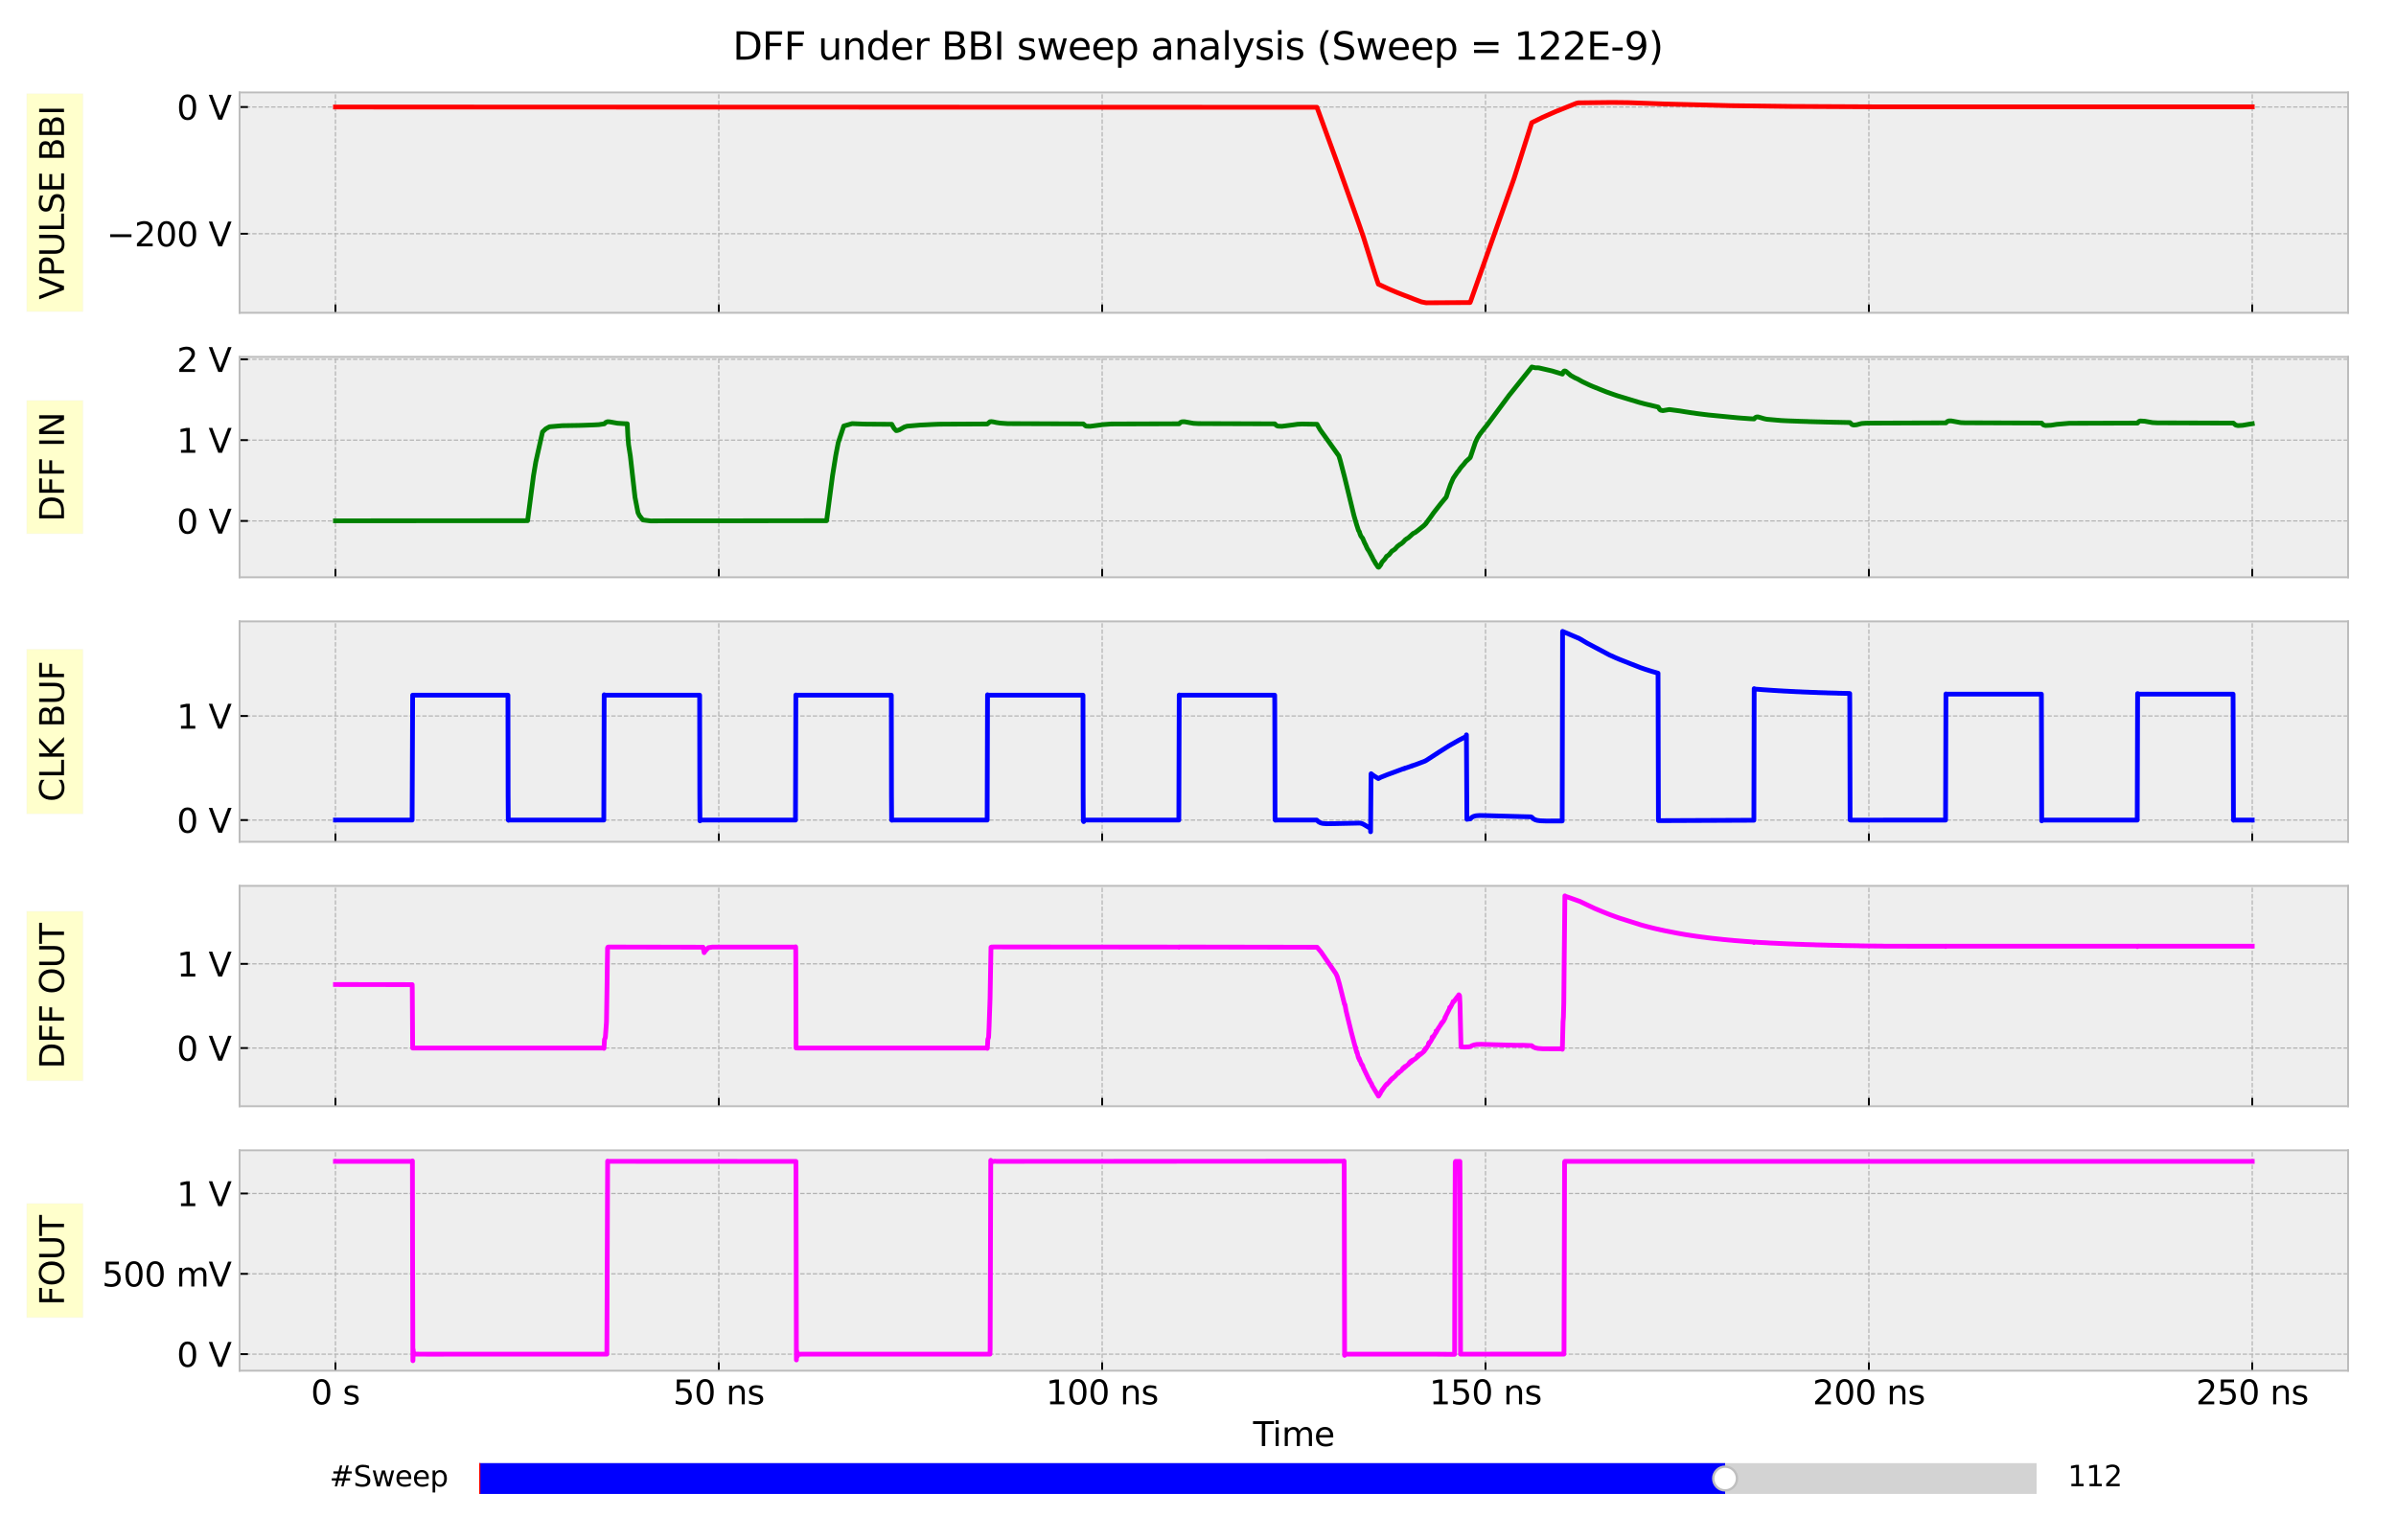 <?xml version="1.0" encoding="utf-8" standalone="no"?>
<!DOCTYPE svg PUBLIC "-//W3C//DTD SVG 1.1//EN"
  "http://www.w3.org/Graphics/SVG/1.1/DTD/svg11.dtd">
<svg xmlns:xlink="http://www.w3.org/1999/xlink" width="1008pt" height="648pt" viewBox="0 0 1008 648" xmlns="http://www.w3.org/2000/svg" version="1.1">
 <defs>
  <style type="text/css">*{stroke-linejoin: round; stroke-linecap: butt}</style>
 </defs>
 <g id="figure_1">
  <g id="patch_1">
   <path d="M 0 648 
L 1008 648 
L 1008 0 
L 0 0 
z
" style="fill: #ffffff"/>
  </g>
  <g id="axes_1">
   <g id="patch_2">
    <path d="M 100.8 131.611 
L 987.84 131.611 
L 987.84 38.88 
L 100.8 38.88 
z
" style="fill: #eeeeee"/>
   </g>
   <g id="matplotlib.axis_1">
    <g id="xtick_1">
     <g id="line2d_1">
      <path d="M 141.12 131.611 
L 141.12 38.88 
" clip-path="url(#pec28992e91)" style="fill: none; stroke-dasharray: 1.85,0.8; stroke-dashoffset: 0; stroke: #b2b2b2; stroke-width: 0.5"/>
     </g>
     <g id="line2d_2">
      <defs>
       <path id="m03f62f2839" d="M 0 0 
L 0 -3.5 
" style="stroke: #000000; stroke-width: 0.8"/>
      </defs>
      <g>
       <use xlink:href="#m03f62f2839" x="141.12" y="131.611" style="stroke: #000000; stroke-width: 0.8"/>
      </g>
     </g>
    </g>
    <g id="xtick_2">
     <g id="line2d_3">
      <path d="M 302.4 131.611 
L 302.4 38.88 
" clip-path="url(#pec28992e91)" style="fill: none; stroke-dasharray: 1.85,0.8; stroke-dashoffset: 0; stroke: #b2b2b2; stroke-width: 0.5"/>
     </g>
     <g id="line2d_4">
      <g>
       <use xlink:href="#m03f62f2839" x="302.4" y="131.611" style="stroke: #000000; stroke-width: 0.8"/>
      </g>
     </g>
    </g>
    <g id="xtick_3">
     <g id="line2d_5">
      <path d="M 463.68 131.611 
L 463.68 38.88 
" clip-path="url(#pec28992e91)" style="fill: none; stroke-dasharray: 1.85,0.8; stroke-dashoffset: 0; stroke: #b2b2b2; stroke-width: 0.5"/>
     </g>
     <g id="line2d_6">
      <g>
       <use xlink:href="#m03f62f2839" x="463.68" y="131.611" style="stroke: #000000; stroke-width: 0.8"/>
      </g>
     </g>
    </g>
    <g id="xtick_4">
     <g id="line2d_7">
      <path d="M 624.96 131.611 
L 624.96 38.88 
" clip-path="url(#pec28992e91)" style="fill: none; stroke-dasharray: 1.85,0.8; stroke-dashoffset: 0; stroke: #b2b2b2; stroke-width: 0.5"/>
     </g>
     <g id="line2d_8">
      <g>
       <use xlink:href="#m03f62f2839" x="624.96" y="131.611" style="stroke: #000000; stroke-width: 0.8"/>
      </g>
     </g>
    </g>
    <g id="xtick_5">
     <g id="line2d_9">
      <path d="M 786.24 131.611 
L 786.24 38.88 
" clip-path="url(#pec28992e91)" style="fill: none; stroke-dasharray: 1.85,0.8; stroke-dashoffset: 0; stroke: #b2b2b2; stroke-width: 0.5"/>
     </g>
     <g id="line2d_10">
      <g>
       <use xlink:href="#m03f62f2839" x="786.24" y="131.611" style="stroke: #000000; stroke-width: 0.8"/>
      </g>
     </g>
    </g>
    <g id="xtick_6">
     <g id="line2d_11">
      <path d="M 947.52 131.611 
L 947.52 38.88 
" clip-path="url(#pec28992e91)" style="fill: none; stroke-dasharray: 1.85,0.8; stroke-dashoffset: 0; stroke: #b2b2b2; stroke-width: 0.5"/>
     </g>
     <g id="line2d_12">
      <g>
       <use xlink:href="#m03f62f2839" x="947.52" y="131.611" style="stroke: #000000; stroke-width: 0.8"/>
      </g>
     </g>
    </g>
   </g>
   <g id="matplotlib.axis_2">
    <g id="ytick_1">
     <g id="line2d_13">
      <path d="M 100.8 98.34 
L 987.84 98.34 
" clip-path="url(#pec28992e91)" style="fill: none; stroke-dasharray: 1.85,0.8; stroke-dashoffset: 0; stroke: #b2b2b2; stroke-width: 0.5"/>
     </g>
     <g id="line2d_14">
      <defs>
       <path id="m07e0b2baa5" d="M 0 0 
L 3.5 0 
" style="stroke: #000000; stroke-width: 0.8"/>
      </defs>
      <g>
       <use xlink:href="#m07e0b2baa5" x="100.8" y="98.34" style="stroke: #000000; stroke-width: 0.8"/>
      </g>
     </g>
     <g id="text_1">
      <!-- −200 V -->
      <g transform="translate(44.82 103.659) scale(0.14 -0.14)">
       <defs>
        <path id="DejaVuSans-2212" d="M 678 2272 
L 4684 2272 
L 4684 1741 
L 678 1741 
L 678 2272 
z
" transform="scale(0.016)"/>
        <path id="DejaVuSans-32" d="M 1228 531 
L 3431 531 
L 3431 0 
L 469 0 
L 469 531 
Q 828 903 1448 1529 
Q 2069 2156 2228 2338 
Q 2531 2678 2651 2914 
Q 2772 3150 2772 3378 
Q 2772 3750 2511 3984 
Q 2250 4219 1831 4219 
Q 1534 4219 1204 4116 
Q 875 4013 500 3803 
L 500 4441 
Q 881 4594 1212 4672 
Q 1544 4750 1819 4750 
Q 2544 4750 2975 4387 
Q 3406 4025 3406 3419 
Q 3406 3131 3298 2873 
Q 3191 2616 2906 2266 
Q 2828 2175 2409 1742 
Q 1991 1309 1228 531 
z
" transform="scale(0.016)"/>
        <path id="DejaVuSans-30" d="M 2034 4250 
Q 1547 4250 1301 3770 
Q 1056 3291 1056 2328 
Q 1056 1369 1301 889 
Q 1547 409 2034 409 
Q 2525 409 2770 889 
Q 3016 1369 3016 2328 
Q 3016 3291 2770 3770 
Q 2525 4250 2034 4250 
z
M 2034 4750 
Q 2819 4750 3233 4129 
Q 3647 3509 3647 2328 
Q 3647 1150 3233 529 
Q 2819 -91 2034 -91 
Q 1250 -91 836 529 
Q 422 1150 422 2328 
Q 422 3509 836 4129 
Q 1250 4750 2034 4750 
z
" transform="scale(0.016)"/>
        <path id="DejaVuSans-20" transform="scale(0.016)"/>
        <path id="DejaVuSans-56" d="M 1831 0 
L 50 4666 
L 709 4666 
L 2188 738 
L 3669 4666 
L 4325 4666 
L 2547 0 
L 1831 0 
z
" transform="scale(0.016)"/>
       </defs>
       <use xlink:href="#DejaVuSans-2212"/>
       <use xlink:href="#DejaVuSans-32" x="83.789"/>
       <use xlink:href="#DejaVuSans-30" x="147.412"/>
       <use xlink:href="#DejaVuSans-30" x="211.035"/>
       <use xlink:href="#DejaVuSans-20" x="274.658"/>
       <use xlink:href="#DejaVuSans-56" x="306.445"/>
      </g>
     </g>
    </g>
    <g id="ytick_2">
     <g id="line2d_15">
      <path d="M 100.8 45.027 
L 987.84 45.027 
" clip-path="url(#pec28992e91)" style="fill: none; stroke-dasharray: 1.85,0.8; stroke-dashoffset: 0; stroke: #b2b2b2; stroke-width: 0.5"/>
     </g>
     <g id="line2d_16">
      <g>
       <use xlink:href="#m07e0b2baa5" x="100.8" y="45.027" style="stroke: #000000; stroke-width: 0.8"/>
      </g>
     </g>
     <g id="text_2">
      <!-- 0 V -->
      <g transform="translate(74.366 50.346) scale(0.14 -0.14)">
       <use xlink:href="#DejaVuSans-30"/>
       <use xlink:href="#DejaVuSans-20" x="63.623"/>
       <use xlink:href="#DejaVuSans-56" x="95.41"/>
      </g>
     </g>
    </g>
    <g id="text_3">
     <g id="patch_3">
      <path d="M 34.877 131.08 
L 34.877 39.411 
L 11.247 39.411 
L 11.247 131.08 
z
" style="fill: #ffff00; opacity: 0.2; stroke: #eeeeee; stroke-width: 0.5; stroke-linejoin: miter"/>
     </g>
     <!-- VPULSE BBI -->
     <g transform="translate(26.925 126.04) rotate(-90) scale(0.14 -0.14)">
      <defs>
       <path id="DejaVuSans-50" d="M 1259 4147 
L 1259 2394 
L 2053 2394 
Q 2494 2394 2734 2622 
Q 2975 2850 2975 3272 
Q 2975 3691 2734 3919 
Q 2494 4147 2053 4147 
L 1259 4147 
z
M 628 4666 
L 2053 4666 
Q 2838 4666 3239 4311 
Q 3641 3956 3641 3272 
Q 3641 2581 3239 2228 
Q 2838 1875 2053 1875 
L 1259 1875 
L 1259 0 
L 628 0 
L 628 4666 
z
" transform="scale(0.016)"/>
       <path id="DejaVuSans-55" d="M 556 4666 
L 1191 4666 
L 1191 1831 
Q 1191 1081 1462 751 
Q 1734 422 2344 422 
Q 2950 422 3222 751 
Q 3494 1081 3494 1831 
L 3494 4666 
L 4128 4666 
L 4128 1753 
Q 4128 841 3676 375 
Q 3225 -91 2344 -91 
Q 1459 -91 1007 375 
Q 556 841 556 1753 
L 556 4666 
z
" transform="scale(0.016)"/>
       <path id="DejaVuSans-4c" d="M 628 4666 
L 1259 4666 
L 1259 531 
L 3531 531 
L 3531 0 
L 628 0 
L 628 4666 
z
" transform="scale(0.016)"/>
       <path id="DejaVuSans-53" d="M 3425 4513 
L 3425 3897 
Q 3066 4069 2747 4153 
Q 2428 4238 2131 4238 
Q 1616 4238 1336 4038 
Q 1056 3838 1056 3469 
Q 1056 3159 1242 3001 
Q 1428 2844 1947 2747 
L 2328 2669 
Q 3034 2534 3370 2195 
Q 3706 1856 3706 1288 
Q 3706 609 3251 259 
Q 2797 -91 1919 -91 
Q 1588 -91 1214 -16 
Q 841 59 441 206 
L 441 856 
Q 825 641 1194 531 
Q 1563 422 1919 422 
Q 2459 422 2753 634 
Q 3047 847 3047 1241 
Q 3047 1584 2836 1778 
Q 2625 1972 2144 2069 
L 1759 2144 
Q 1053 2284 737 2584 
Q 422 2884 422 3419 
Q 422 4038 858 4394 
Q 1294 4750 2059 4750 
Q 2388 4750 2728 4690 
Q 3069 4631 3425 4513 
z
" transform="scale(0.016)"/>
       <path id="DejaVuSans-45" d="M 628 4666 
L 3578 4666 
L 3578 4134 
L 1259 4134 
L 1259 2753 
L 3481 2753 
L 3481 2222 
L 1259 2222 
L 1259 531 
L 3634 531 
L 3634 0 
L 628 0 
L 628 4666 
z
" transform="scale(0.016)"/>
       <path id="DejaVuSans-42" d="M 1259 2228 
L 1259 519 
L 2272 519 
Q 2781 519 3026 730 
Q 3272 941 3272 1375 
Q 3272 1813 3026 2020 
Q 2781 2228 2272 2228 
L 1259 2228 
z
M 1259 4147 
L 1259 2741 
L 2194 2741 
Q 2656 2741 2882 2914 
Q 3109 3088 3109 3444 
Q 3109 3797 2882 3972 
Q 2656 4147 2194 4147 
L 1259 4147 
z
M 628 4666 
L 2241 4666 
Q 2963 4666 3353 4366 
Q 3744 4066 3744 3513 
Q 3744 3084 3544 2831 
Q 3344 2578 2956 2516 
Q 3422 2416 3680 2098 
Q 3938 1781 3938 1306 
Q 3938 681 3513 340 
Q 3088 0 2303 0 
L 628 0 
L 628 4666 
z
" transform="scale(0.016)"/>
       <path id="DejaVuSans-49" d="M 628 4666 
L 1259 4666 
L 1259 0 
L 628 0 
L 628 4666 
z
" transform="scale(0.016)"/>
      </defs>
      <use xlink:href="#DejaVuSans-56"/>
      <use xlink:href="#DejaVuSans-50" x="68.408"/>
      <use xlink:href="#DejaVuSans-55" x="128.711"/>
      <use xlink:href="#DejaVuSans-4c" x="201.904"/>
      <use xlink:href="#DejaVuSans-53" x="257.617"/>
      <use xlink:href="#DejaVuSans-45" x="321.094"/>
      <use xlink:href="#DejaVuSans-20" x="384.277"/>
      <use xlink:href="#DejaVuSans-42" x="416.064"/>
      <use xlink:href="#DejaVuSans-42" x="484.668"/>
      <use xlink:href="#DejaVuSans-49" x="553.271"/>
     </g>
    </g>
   </g>
   <g id="line2d_17">
    <path d="M 141.12 45.027 
L 554.029 45.136 
L 554.513 46.426 
L 562.738 69.007 
L 570.157 89.864 
L 571.77 94.441 
L 573.576 99.673 
L 577.06 110.808 
L 578.64 115.854 
L 579.866 119.551 
L 583.769 121.364 
L 584.35 121.62 
L 585.221 122.003 
L 585.866 122.27 
L 587.446 122.936 
L 588.091 123.203 
L 589.188 123.629 
L 589.93 123.923 
L 591.027 124.349 
L 591.93 124.677 
L 592.607 124.944 
L 593.414 125.255 
L 594.768 125.805 
L 597.413 126.791 
L 598.026 127.023 
L 599.962 127.396 
L 618.444 127.289 
L 618.67 126.802 
L 636.959 75.088 
L 640.701 63.292 
L 644.41 51.618 
L 649.023 49.341 
L 654.377 46.985 
L 663.087 43.484 
L 663.958 43.269 
L 678.247 43.108 
L 685.053 43.185 
L 700.407 43.746 
L 728.179 44.461 
L 753.823 44.774 
L 789.433 44.946 
L 837.463 44.954 
L 947.52 44.954 
L 947.52 44.954 
" clip-path="url(#pec28992e91)" style="fill: none; stroke: #ff0000; stroke-width: 2; stroke-linecap: square"/>
   </g>
   <g id="patch_4">
    <path d="M 100.8 131.611 
L 100.8 38.88 
" style="fill: none; stroke: #bcbcbc; stroke-width: 0.8; stroke-linejoin: miter; stroke-linecap: square"/>
   </g>
   <g id="patch_5">
    <path d="M 987.84 131.611 
L 987.84 38.88 
" style="fill: none; stroke: #bcbcbc; stroke-width: 0.8; stroke-linejoin: miter; stroke-linecap: square"/>
   </g>
   <g id="patch_6">
    <path d="M 100.8 131.611 
L 987.84 131.611 
" style="fill: none; stroke: #bcbcbc; stroke-width: 0.8; stroke-linejoin: miter; stroke-linecap: square"/>
   </g>
   <g id="patch_7">
    <path d="M 100.8 38.88 
L 987.84 38.88 
" style="fill: none; stroke: #bcbcbc; stroke-width: 0.8; stroke-linejoin: miter; stroke-linecap: square"/>
   </g>
  </g>
  <g id="axes_2">
   <g id="patch_8">
    <path d="M 100.8 242.888 
L 987.84 242.888 
L 987.84 150.157 
L 100.8 150.157 
z
" style="fill: #eeeeee"/>
   </g>
   <g id="matplotlib.axis_3">
    <g id="xtick_7">
     <g id="line2d_18">
      <path d="M 141.12 242.888 
L 141.12 150.157 
" clip-path="url(#pa3fad46044)" style="fill: none; stroke-dasharray: 1.85,0.8; stroke-dashoffset: 0; stroke: #b2b2b2; stroke-width: 0.5"/>
     </g>
     <g id="line2d_19">
      <g>
       <use xlink:href="#m03f62f2839" x="141.12" y="242.888" style="stroke: #000000; stroke-width: 0.8"/>
      </g>
     </g>
    </g>
    <g id="xtick_8">
     <g id="line2d_20">
      <path d="M 302.4 242.888 
L 302.4 150.157 
" clip-path="url(#pa3fad46044)" style="fill: none; stroke-dasharray: 1.85,0.8; stroke-dashoffset: 0; stroke: #b2b2b2; stroke-width: 0.5"/>
     </g>
     <g id="line2d_21">
      <g>
       <use xlink:href="#m03f62f2839" x="302.4" y="242.888" style="stroke: #000000; stroke-width: 0.8"/>
      </g>
     </g>
    </g>
    <g id="xtick_9">
     <g id="line2d_22">
      <path d="M 463.68 242.888 
L 463.68 150.157 
" clip-path="url(#pa3fad46044)" style="fill: none; stroke-dasharray: 1.85,0.8; stroke-dashoffset: 0; stroke: #b2b2b2; stroke-width: 0.5"/>
     </g>
     <g id="line2d_23">
      <g>
       <use xlink:href="#m03f62f2839" x="463.68" y="242.888" style="stroke: #000000; stroke-width: 0.8"/>
      </g>
     </g>
    </g>
    <g id="xtick_10">
     <g id="line2d_24">
      <path d="M 624.96 242.888 
L 624.96 150.157 
" clip-path="url(#pa3fad46044)" style="fill: none; stroke-dasharray: 1.85,0.8; stroke-dashoffset: 0; stroke: #b2b2b2; stroke-width: 0.5"/>
     </g>
     <g id="line2d_25">
      <g>
       <use xlink:href="#m03f62f2839" x="624.96" y="242.888" style="stroke: #000000; stroke-width: 0.8"/>
      </g>
     </g>
    </g>
    <g id="xtick_11">
     <g id="line2d_26">
      <path d="M 786.24 242.888 
L 786.24 150.157 
" clip-path="url(#pa3fad46044)" style="fill: none; stroke-dasharray: 1.85,0.8; stroke-dashoffset: 0; stroke: #b2b2b2; stroke-width: 0.5"/>
     </g>
     <g id="line2d_27">
      <g>
       <use xlink:href="#m03f62f2839" x="786.24" y="242.888" style="stroke: #000000; stroke-width: 0.8"/>
      </g>
     </g>
    </g>
    <g id="xtick_12">
     <g id="line2d_28">
      <path d="M 947.52 242.888 
L 947.52 150.157 
" clip-path="url(#pa3fad46044)" style="fill: none; stroke-dasharray: 1.85,0.8; stroke-dashoffset: 0; stroke: #b2b2b2; stroke-width: 0.5"/>
     </g>
     <g id="line2d_29">
      <g>
       <use xlink:href="#m03f62f2839" x="947.52" y="242.888" style="stroke: #000000; stroke-width: 0.8"/>
      </g>
     </g>
    </g>
   </g>
   <g id="matplotlib.axis_4">
    <g id="ytick_3">
     <g id="line2d_30">
      <path d="M 100.8 219.175 
L 987.84 219.175 
" clip-path="url(#pa3fad46044)" style="fill: none; stroke-dasharray: 1.85,0.8; stroke-dashoffset: 0; stroke: #b2b2b2; stroke-width: 0.5"/>
     </g>
     <g id="line2d_31">
      <g>
       <use xlink:href="#m07e0b2baa5" x="100.8" y="219.175" style="stroke: #000000; stroke-width: 0.8"/>
      </g>
     </g>
     <g id="text_4">
      <!-- 0 V -->
      <g transform="translate(74.366 224.494) scale(0.14 -0.14)">
       <use xlink:href="#DejaVuSans-30"/>
       <use xlink:href="#DejaVuSans-20" x="63.623"/>
       <use xlink:href="#DejaVuSans-56" x="95.41"/>
      </g>
     </g>
    </g>
    <g id="ytick_4">
     <g id="line2d_32">
      <path d="M 100.8 185.176 
L 987.84 185.176 
" clip-path="url(#pa3fad46044)" style="fill: none; stroke-dasharray: 1.85,0.8; stroke-dashoffset: 0; stroke: #b2b2b2; stroke-width: 0.5"/>
     </g>
     <g id="line2d_33">
      <g>
       <use xlink:href="#m07e0b2baa5" x="100.8" y="185.176" style="stroke: #000000; stroke-width: 0.8"/>
      </g>
     </g>
     <g id="text_5">
      <!-- 1 V -->
      <g transform="translate(74.366 190.495) scale(0.14 -0.14)">
       <defs>
        <path id="DejaVuSans-31" d="M 794 531 
L 1825 531 
L 1825 4091 
L 703 3866 
L 703 4441 
L 1819 4666 
L 2450 4666 
L 2450 531 
L 3481 531 
L 3481 0 
L 794 0 
L 794 531 
z
" transform="scale(0.016)"/>
       </defs>
       <use xlink:href="#DejaVuSans-31"/>
       <use xlink:href="#DejaVuSans-20" x="63.623"/>
       <use xlink:href="#DejaVuSans-56" x="95.41"/>
      </g>
     </g>
    </g>
    <g id="ytick_5">
     <g id="line2d_34">
      <path d="M 100.8 151.176 
L 987.84 151.176 
" clip-path="url(#pa3fad46044)" style="fill: none; stroke-dasharray: 1.85,0.8; stroke-dashoffset: 0; stroke: #b2b2b2; stroke-width: 0.5"/>
     </g>
     <g id="line2d_35">
      <g>
       <use xlink:href="#m07e0b2baa5" x="100.8" y="151.176" style="stroke: #000000; stroke-width: 0.8"/>
      </g>
     </g>
     <g id="text_6">
      <!-- 2 V -->
      <g transform="translate(74.366 156.495) scale(0.14 -0.14)">
       <use xlink:href="#DejaVuSans-32"/>
       <use xlink:href="#DejaVuSans-20" x="63.623"/>
       <use xlink:href="#DejaVuSans-56" x="95.41"/>
      </g>
     </g>
    </g>
    <g id="text_7">
     <g id="patch_9">
      <path d="M 34.877 224.532 
L 34.877 168.514 
L 11.247 168.514 
L 11.247 224.532 
z
" style="fill: #ffff00; opacity: 0.2; stroke: #eeeeee; stroke-width: 0.5; stroke-linejoin: miter"/>
     </g>
     <!-- DFF IN -->
     <g transform="translate(26.925 219.492) rotate(-90) scale(0.14 -0.14)">
      <defs>
       <path id="DejaVuSans-44" d="M 1259 4147 
L 1259 519 
L 2022 519 
Q 2988 519 3436 956 
Q 3884 1394 3884 2338 
Q 3884 3275 3436 3711 
Q 2988 4147 2022 4147 
L 1259 4147 
z
M 628 4666 
L 1925 4666 
Q 3281 4666 3915 4102 
Q 4550 3538 4550 2338 
Q 4550 1131 3912 565 
Q 3275 0 1925 0 
L 628 0 
L 628 4666 
z
" transform="scale(0.016)"/>
       <path id="DejaVuSans-46" d="M 628 4666 
L 3309 4666 
L 3309 4134 
L 1259 4134 
L 1259 2759 
L 3109 2759 
L 3109 2228 
L 1259 2228 
L 1259 0 
L 628 0 
L 628 4666 
z
" transform="scale(0.016)"/>
       <path id="DejaVuSans-4e" d="M 628 4666 
L 1478 4666 
L 3547 763 
L 3547 4666 
L 4159 4666 
L 4159 0 
L 3309 0 
L 1241 3903 
L 1241 0 
L 628 0 
L 628 4666 
z
" transform="scale(0.016)"/>
      </defs>
      <use xlink:href="#DejaVuSans-44"/>
      <use xlink:href="#DejaVuSans-46" x="77.002"/>
      <use xlink:href="#DejaVuSans-46" x="134.521"/>
      <use xlink:href="#DejaVuSans-20" x="192.041"/>
      <use xlink:href="#DejaVuSans-49" x="223.828"/>
      <use xlink:href="#DejaVuSans-4e" x="253.32"/>
     </g>
    </g>
   </g>
   <g id="line2d_36">
    <path d="M 141.12 219.126 
L 221.954 219.079 
L 224.437 200.135 
L 225.405 194.372 
L 228.243 181.701 
L 229.598 180.43 
L 231.179 179.556 
L 236.533 179.1 
L 243.533 178.991 
L 244.952 178.951 
L 248.145 178.842 
L 249.79 178.777 
L 251.887 178.668 
L 254.242 178.322 
L 254.758 177.784 
L 255.5 177.444 
L 256.338 177.458 
L 259.79 178.073 
L 262.467 178.247 
L 263.886 178.294 
L 264.144 183.537 
L 264.435 187.104 
L 265.177 191.856 
L 267.144 209.202 
L 268.402 215.715 
L 269.047 216.999 
L 270.467 218.763 
L 273.724 219.177 
L 282.53 219.13 
L 297.046 219.12 
L 305.851 219.125 
L 347.752 219.081 
L 350.236 200.175 
L 351.623 191.531 
L 352.655 186.236 
L 354.977 179.236 
L 358.493 178.237 
L 360.203 178.308 
L 363.009 178.417 
L 364.332 178.447 
L 375.17 178.519 
L 375.718 179.512 
L 376.169 180.263 
L 377.008 181.171 
L 377.524 181.12 
L 378.427 180.827 
L 380.427 179.688 
L 381.588 179.314 
L 387.169 178.835 
L 389.588 178.726 
L 391.685 178.614 
L 394.233 178.505 
L 395.62 178.468 
L 415.361 178.383 
L 416.489 177.451 
L 417.038 177.387 
L 417.909 177.495 
L 419.167 177.778 
L 420.909 178.033 
L 423.941 178.243 
L 455.713 178.349 
L 456.809 179.24 
L 457.261 179.311 
L 458.68 179.355 
L 462.68 178.825 
L 464.132 178.631 
L 467.486 178.386 
L 496.065 178.305 
L 496.581 177.764 
L 497.258 177.458 
L 498.355 177.444 
L 502.065 178.114 
L 504.194 178.23 
L 536.321 178.332 
L 536.482 178.509 
L 536.966 178.998 
L 537.482 179.25 
L 537.901 179.314 
L 539.32 179.359 
L 544.159 178.74 
L 545.868 178.492 
L 547.771 178.4 
L 554.094 178.509 
L 554.577 179.406 
L 555.448 180.912 
L 557.48 183.714 
L 563.254 191.812 
L 563.835 193.726 
L 565.641 200.63 
L 569.512 216.517 
L 569.738 217.346 
L 570.738 220.77 
L 571.125 221.954 
L 571.512 223.173 
L 571.899 223.766 
L 572.06 224.366 
L 572.479 225.428 
L 572.963 226.133 
L 573.221 226.385 
L 573.415 226.837 
L 574.254 228.79 
L 574.35 228.858 
L 575.221 230.812 
L 575.995 231.981 
L 577.028 233.947 
L 577.157 234.163 
L 577.802 235.51 
L 578.189 236.086 
L 578.608 236.885 
L 579.737 238.562 
L 579.995 238.667 
L 580.124 238.596 
L 580.898 237.585 
L 581.253 236.783 
L 581.608 236.26 
L 581.737 236.142 
L 582.608 235.21 
L 583.35 234.052 
L 583.414 234.106 
L 583.737 233.848 
L 584.382 233.356 
L 585.317 232.213 
L 585.608 231.822 
L 585.898 231.685 
L 586.092 231.601 
L 586.479 231.289 
L 586.833 231.093 
L 587.93 229.852 
L 588.091 229.717 
L 588.285 229.61 
L 588.64 229.338 
L 588.866 229.115 
L 589.317 228.904 
L 590.22 228.173 
L 590.962 227.377 
L 591.156 227.149 
L 591.736 226.729 
L 592.51 226.259 
L 594.414 224.539 
L 594.704 224.335 
L 595.252 224.118 
L 596.349 223.305 
L 599.026 221.164 
L 599.833 220.35 
L 600.8 218.986 
L 601.574 217.956 
L 603.187 215.674 
L 606.187 211.844 
L 608.445 209.12 
L 609.251 206.654 
L 610.251 203.808 
L 611.38 201.234 
L 613.122 198.649 
L 613.67 198.026 
L 614.219 197.183 
L 614.961 196.26 
L 615.735 195.416 
L 616.702 194.172 
L 618.477 192.58 
L 618.735 191.952 
L 620.702 186.106 
L 621.605 184.221 
L 622.638 182.592 
L 624.734 179.903 
L 625.412 179.117 
L 634.572 166.752 
L 634.734 166.514 
L 636.185 164.712 
L 644.443 154.403 
L 645.862 154.739 
L 647.023 154.753 
L 647.507 154.807 
L 652.894 156.055 
L 657.313 157.391 
L 657.7 156.456 
L 658.055 156.103 
L 658.345 156.062 
L 658.732 156.205 
L 659.345 156.718 
L 660.796 157.949 
L 662.635 158.989 
L 663.667 159.431 
L 665.635 160.547 
L 668.086 161.716 
L 668.86 162.077 
L 670.118 162.617 
L 675.795 164.892 
L 678.828 165.966 
L 680.344 166.486 
L 689.569 169.288 
L 691.472 169.801 
L 692.182 169.985 
L 696.246 170.95 
L 696.891 171.103 
L 697.633 171.29 
L 698.246 172.283 
L 698.665 172.586 
L 699.6 172.766 
L 702.278 172.31 
L 706.6 172.875 
L 708.955 173.259 
L 709.664 173.368 
L 711.6 173.667 
L 712.471 173.772 
L 712.922 173.844 
L 713.632 173.953 
L 715.083 174.146 
L 715.954 174.252 
L 717.277 174.422 
L 718.18 174.52 
L 718.599 174.585 
L 730.985 175.782 
L 732.34 175.891 
L 735.63 176.129 
L 736.211 176.173 
L 737.953 176.261 
L 738.404 175.731 
L 738.953 175.452 
L 739.598 175.418 
L 741.114 175.846 
L 742.049 176.129 
L 742.92 176.326 
L 743.404 176.411 
L 749.307 176.924 
L 751.436 177.033 
L 751.823 177.047 
L 752.532 177.081 
L 755.597 177.189 
L 757.306 177.261 
L 758.081 177.285 
L 759.5 177.325 
L 760.274 177.346 
L 760.984 177.387 
L 765.08 177.495 
L 766.403 177.526 
L 767.209 177.55 
L 771.66 177.659 
L 772.886 177.679 
L 778.273 177.788 
L 779.144 178.634 
L 779.853 178.825 
L 781.079 178.723 
L 783.176 178.175 
L 784.821 178.067 
L 786.24 178.026 
L 818.657 177.917 
L 819.173 177.39 
L 819.818 177.104 
L 820.915 177.094 
L 824.883 177.818 
L 826.56 177.886 
L 858.881 177.995 
L 859.042 178.175 
L 859.558 178.696 
L 859.945 178.879 
L 860.558 179.019 
L 862.913 178.913 
L 865.235 178.536 
L 870.589 178.08 
L 899.233 178.009 
L 899.781 177.393 
L 900.329 177.118 
L 902.265 177.227 
L 905.523 177.801 
L 907.619 177.914 
L 939.553 178.009 
L 940.617 178.876 
L 941.553 179.063 
L 943.456 178.954 
L 946.423 178.441 
L 947.52 178.267 
L 947.52 178.267 
" clip-path="url(#pa3fad46044)" style="fill: none; stroke: #008000; stroke-width: 2; stroke-linecap: square"/>
   </g>
   <g id="patch_10">
    <path d="M 100.8 242.888 
L 100.8 150.157 
" style="fill: none; stroke: #bcbcbc; stroke-width: 0.8; stroke-linejoin: miter; stroke-linecap: square"/>
   </g>
   <g id="patch_11">
    <path d="M 987.84 242.888 
L 987.84 150.157 
" style="fill: none; stroke: #bcbcbc; stroke-width: 0.8; stroke-linejoin: miter; stroke-linecap: square"/>
   </g>
   <g id="patch_12">
    <path d="M 100.8 242.888 
L 987.84 242.888 
" style="fill: none; stroke: #bcbcbc; stroke-width: 0.8; stroke-linejoin: miter; stroke-linecap: square"/>
   </g>
   <g id="patch_13">
    <path d="M 100.8 150.157 
L 987.84 150.157 
" style="fill: none; stroke: #bcbcbc; stroke-width: 0.8; stroke-linejoin: miter; stroke-linecap: square"/>
   </g>
  </g>
  <g id="axes_3">
   <g id="patch_14">
    <path d="M 100.8 354.166 
L 987.84 354.166 
L 987.84 261.434 
L 100.8 261.434 
z
" style="fill: #eeeeee"/>
   </g>
   <g id="matplotlib.axis_5">
    <g id="xtick_13">
     <g id="line2d_37">
      <path d="M 141.12 354.166 
L 141.12 261.434 
" clip-path="url(#p809c3e39ab)" style="fill: none; stroke-dasharray: 1.85,0.8; stroke-dashoffset: 0; stroke: #b2b2b2; stroke-width: 0.5"/>
     </g>
     <g id="line2d_38">
      <g>
       <use xlink:href="#m03f62f2839" x="141.12" y="354.166" style="stroke: #000000; stroke-width: 0.8"/>
      </g>
     </g>
    </g>
    <g id="xtick_14">
     <g id="line2d_39">
      <path d="M 302.4 354.166 
L 302.4 261.434 
" clip-path="url(#p809c3e39ab)" style="fill: none; stroke-dasharray: 1.85,0.8; stroke-dashoffset: 0; stroke: #b2b2b2; stroke-width: 0.5"/>
     </g>
     <g id="line2d_40">
      <g>
       <use xlink:href="#m03f62f2839" x="302.4" y="354.166" style="stroke: #000000; stroke-width: 0.8"/>
      </g>
     </g>
    </g>
    <g id="xtick_15">
     <g id="line2d_41">
      <path d="M 463.68 354.166 
L 463.68 261.434 
" clip-path="url(#p809c3e39ab)" style="fill: none; stroke-dasharray: 1.85,0.8; stroke-dashoffset: 0; stroke: #b2b2b2; stroke-width: 0.5"/>
     </g>
     <g id="line2d_42">
      <g>
       <use xlink:href="#m03f62f2839" x="463.68" y="354.166" style="stroke: #000000; stroke-width: 0.8"/>
      </g>
     </g>
    </g>
    <g id="xtick_16">
     <g id="line2d_43">
      <path d="M 624.96 354.166 
L 624.96 261.434 
" clip-path="url(#p809c3e39ab)" style="fill: none; stroke-dasharray: 1.85,0.8; stroke-dashoffset: 0; stroke: #b2b2b2; stroke-width: 0.5"/>
     </g>
     <g id="line2d_44">
      <g>
       <use xlink:href="#m03f62f2839" x="624.96" y="354.166" style="stroke: #000000; stroke-width: 0.8"/>
      </g>
     </g>
    </g>
    <g id="xtick_17">
     <g id="line2d_45">
      <path d="M 786.24 354.166 
L 786.24 261.434 
" clip-path="url(#p809c3e39ab)" style="fill: none; stroke-dasharray: 1.85,0.8; stroke-dashoffset: 0; stroke: #b2b2b2; stroke-width: 0.5"/>
     </g>
     <g id="line2d_46">
      <g>
       <use xlink:href="#m03f62f2839" x="786.24" y="354.166" style="stroke: #000000; stroke-width: 0.8"/>
      </g>
     </g>
    </g>
    <g id="xtick_18">
     <g id="line2d_47">
      <path d="M 947.52 354.166 
L 947.52 261.434 
" clip-path="url(#p809c3e39ab)" style="fill: none; stroke-dasharray: 1.85,0.8; stroke-dashoffset: 0; stroke: #b2b2b2; stroke-width: 0.5"/>
     </g>
     <g id="line2d_48">
      <g>
       <use xlink:href="#m03f62f2839" x="947.52" y="354.166" style="stroke: #000000; stroke-width: 0.8"/>
      </g>
     </g>
    </g>
   </g>
   <g id="matplotlib.axis_6">
    <g id="ytick_6">
     <g id="line2d_49">
      <path d="M 100.8 345.037 
L 987.84 345.037 
" clip-path="url(#p809c3e39ab)" style="fill: none; stroke-dasharray: 1.85,0.8; stroke-dashoffset: 0; stroke: #b2b2b2; stroke-width: 0.5"/>
     </g>
     <g id="line2d_50">
      <g>
       <use xlink:href="#m07e0b2baa5" x="100.8" y="345.037" style="stroke: #000000; stroke-width: 0.8"/>
      </g>
     </g>
     <g id="text_8">
      <!-- 0 V -->
      <g transform="translate(74.366 350.356) scale(0.14 -0.14)">
       <use xlink:href="#DejaVuSans-30"/>
       <use xlink:href="#DejaVuSans-20" x="63.623"/>
       <use xlink:href="#DejaVuSans-56" x="95.41"/>
      </g>
     </g>
    </g>
    <g id="ytick_7">
     <g id="line2d_51">
      <path d="M 100.8 301.247 
L 987.84 301.247 
" clip-path="url(#p809c3e39ab)" style="fill: none; stroke-dasharray: 1.85,0.8; stroke-dashoffset: 0; stroke: #b2b2b2; stroke-width: 0.5"/>
     </g>
     <g id="line2d_52">
      <g>
       <use xlink:href="#m07e0b2baa5" x="100.8" y="301.247" style="stroke: #000000; stroke-width: 0.8"/>
      </g>
     </g>
     <g id="text_9">
      <!-- 1 V -->
      <g transform="translate(74.366 306.565) scale(0.14 -0.14)">
       <use xlink:href="#DejaVuSans-31"/>
       <use xlink:href="#DejaVuSans-20" x="63.623"/>
       <use xlink:href="#DejaVuSans-56" x="95.41"/>
      </g>
     </g>
    </g>
    <g id="text_10">
     <g id="patch_15">
      <path d="M 34.877 342.395 
L 34.877 273.205 
L 11.247 273.205 
L 11.247 342.395 
z
" style="fill: #ffff00; opacity: 0.2; stroke: #eeeeee; stroke-width: 0.5; stroke-linejoin: miter"/>
     </g>
     <!-- CLK BUF -->
     <g transform="translate(26.925 337.355) rotate(-90) scale(0.14 -0.14)">
      <defs>
       <path id="DejaVuSans-43" d="M 4122 4306 
L 4122 3641 
Q 3803 3938 3442 4084 
Q 3081 4231 2675 4231 
Q 1875 4231 1450 3742 
Q 1025 3253 1025 2328 
Q 1025 1406 1450 917 
Q 1875 428 2675 428 
Q 3081 428 3442 575 
Q 3803 722 4122 1019 
L 4122 359 
Q 3791 134 3420 21 
Q 3050 -91 2638 -91 
Q 1578 -91 968 557 
Q 359 1206 359 2328 
Q 359 3453 968 4101 
Q 1578 4750 2638 4750 
Q 3056 4750 3426 4639 
Q 3797 4528 4122 4306 
z
" transform="scale(0.016)"/>
       <path id="DejaVuSans-4b" d="M 628 4666 
L 1259 4666 
L 1259 2694 
L 3353 4666 
L 4166 4666 
L 1850 2491 
L 4331 0 
L 3500 0 
L 1259 2247 
L 1259 0 
L 628 0 
L 628 4666 
z
" transform="scale(0.016)"/>
      </defs>
      <use xlink:href="#DejaVuSans-43"/>
      <use xlink:href="#DejaVuSans-4c" x="69.824"/>
      <use xlink:href="#DejaVuSans-4b" x="125.537"/>
      <use xlink:href="#DejaVuSans-20" x="191.113"/>
      <use xlink:href="#DejaVuSans-42" x="222.9"/>
      <use xlink:href="#DejaVuSans-55" x="291.504"/>
      <use xlink:href="#DejaVuSans-46" x="364.697"/>
     </g>
    </g>
   </g>
   <g id="line2d_53">
    <path d="M 141.12 345.036 
L 173.376 345.036 
L 173.602 292.489 
L 213.696 292.489 
L 213.761 334.404 
L 213.825 345.017 
L 213.89 344.954 
L 213.954 345.129 
L 214.019 345.042 
L 215.341 345.032 
L 223.308 345.036 
L 254.016 345.036 
L 254.177 292.327 
L 254.242 292.607 
L 254.403 292.48 
L 254.855 292.489 
L 294.336 292.489 
L 294.401 334.367 
L 294.465 345.364 
L 294.53 344.602 
L 294.626 345.106 
L 294.659 345.074 
L 294.852 344.997 
L 295.207 345.053 
L 295.497 345.035 
L 320.238 345.036 
L 334.656 345.036 
L 334.817 292.41 
L 334.882 292.506 
L 335.204 292.493 
L 336.043 292.489 
L 374.976 292.489 
L 375.041 334.408 
L 375.105 345.037 
L 375.17 344.948 
L 375.234 345.122 
L 375.299 345.042 
L 376.686 345.032 
L 384.911 345.036 
L 415.296 345.036 
L 415.457 292.327 
L 415.522 292.607 
L 415.683 292.475 
L 416.586 292.489 
L 455.616 292.489 
L 455.681 334.37 
L 455.745 345.369 
L 455.81 344.4 
L 455.906 345.679 
L 455.939 345.108 
L 456.132 345.01 
L 456.519 345.036 
L 489.42 345.036 
L 495.936 345.036 
L 496.097 292.401 
L 496.162 292.506 
L 497.097 292.489 
L 536.256 292.489 
L 536.288 296.333 
L 536.417 344.932 
L 536.546 345.095 
L 536.611 345.05 
L 536.837 345.023 
L 537.095 345.052 
L 537.385 345.036 
L 553.932 345.036 
L 554.126 345.197 
L 554.771 345.801 
L 555.577 346.215 
L 556.481 346.443 
L 558.093 346.574 
L 561.158 346.534 
L 572.157 346.298 
L 573.157 346.572 
L 573.899 346.963 
L 576.576 348.56 
L 576.608 349.95 
L 576.802 325.657 
L 576.834 325.526 
L 576.899 325.577 
L 576.995 325.723 
L 577.028 325.714 
L 577.124 325.796 
L 577.253 325.876 
L 577.866 326.327 
L 579.866 327.583 
L 580.898 327.041 
L 583.35 326.059 
L 583.447 326.024 
L 583.801 325.879 
L 584.769 325.528 
L 585.769 325.156 
L 585.898 325.147 
L 586.027 325.038 
L 586.414 324.929 
L 590.478 323.408 
L 590.511 323.492 
L 590.543 323.46 
L 590.672 323.348 
L 590.704 323.43 
L 590.801 323.372 
L 590.962 323.226 
L 590.994 323.267 
L 591.027 323.315 
L 591.059 323.175 
L 591.091 323.228 
L 591.414 323.097 
L 591.736 323.031 
L 593.768 322.32 
L 593.833 322.293 
L 593.897 322.337 
L 593.962 322.221 
L 593.994 322.3 
L 594.026 322.236 
L 594.156 322.124 
L 594.317 322.158 
L 594.446 322.095 
L 595.962 321.57 
L 599.51 320.208 
L 600.22 319.806 
L 605.348 316.473 
L 609.542 313.815 
L 613.832 311.382 
L 616.896 309.813 
L 616.928 309.183 
L 617.122 344.648 
L 617.154 344.729 
L 617.186 344.536 
L 617.219 344.608 
L 617.735 344.618 
L 618.573 344.527 
L 619.218 343.892 
L 619.993 343.475 
L 620.993 343.221 
L 622.476 343.111 
L 625.154 343.163 
L 639.701 343.565 
L 643.927 343.675 
L 644.378 343.79 
L 645.023 344.442 
L 645.765 344.876 
L 646.701 345.168 
L 648.055 345.349 
L 650.507 345.43 
L 657.216 345.418 
L 657.377 265.65 
L 657.474 265.706 
L 658.442 266.114 
L 658.732 266.223 
L 664.409 268.645 
L 664.99 268.978 
L 667.248 270.322 
L 667.667 270.572 
L 677.086 275.564 
L 679.763 276.772 
L 680.634 277.127 
L 681.279 277.416 
L 689.988 280.845 
L 690.246 280.945 
L 691.988 281.545 
L 692.278 281.646 
L 693.375 281.983 
L 693.633 282.084 
L 694.633 282.377 
L 694.891 282.474 
L 695.343 282.596 
L 697.536 283.236 
L 697.568 293.767 
L 697.697 345.261 
L 698.117 345.277 
L 737.856 345.107 
L 737.985 289.739 
L 738.082 289.909 
L 738.598 289.949 
L 740.404 290.084 
L 741.759 290.194 
L 742.017 290.211 
L 743.565 290.312 
L 743.92 290.343 
L 745.501 290.444 
L 745.855 290.474 
L 747.63 290.575 
L 747.984 290.606 
L 749.855 290.706 
L 750.21 290.737 
L 752.274 290.838 
L 752.629 290.868 
L 754.887 290.969 
L 755.242 291 
L 757.79 291.1 
L 758.145 291.131 
L 760.887 291.232 
L 761.242 291.262 
L 764.37 291.363 
L 764.725 291.394 
L 768.338 291.495 
L 768.693 291.525 
L 772.789 291.626 
L 773.144 291.657 
L 778.015 291.757 
L 778.176 291.788 
L 778.208 296.723 
L 778.337 344.984 
L 778.466 345.055 
L 799.949 345.048 
L 818.496 345.048 
L 818.657 291.963 
L 818.722 292.068 
L 819.657 292.051 
L 858.816 292.051 
L 858.945 345.371 
L 859.106 345.117 
L 859.364 345.019 
L 859.719 345.067 
L 860.042 345.048 
L 897.136 345.048 
L 899.136 345.048 
L 899.297 291.823 
L 899.362 292.318 
L 899.459 291.867 
L 899.523 292.033 
L 900.007 292.051 
L 939.456 292.051 
L 939.488 299.946 
L 939.617 344.996 
L 939.65 345.123 
L 939.714 345.002 
L 939.746 344.963 
L 939.811 345.02 
L 940.004 345.074 
L 940.23 345.047 
L 945.552 345.048 
L 947.52 345.048 
L 947.52 345.048 
" clip-path="url(#p809c3e39ab)" style="fill: none; stroke: #0000ff; stroke-width: 2; stroke-linecap: square"/>
   </g>
   <g id="patch_16">
    <path d="M 100.8 354.166 
L 100.8 261.434 
" style="fill: none; stroke: #bcbcbc; stroke-width: 0.8; stroke-linejoin: miter; stroke-linecap: square"/>
   </g>
   <g id="patch_17">
    <path d="M 987.84 354.166 
L 987.84 261.434 
" style="fill: none; stroke: #bcbcbc; stroke-width: 0.8; stroke-linejoin: miter; stroke-linecap: square"/>
   </g>
   <g id="patch_18">
    <path d="M 100.8 354.166 
L 987.84 354.166 
" style="fill: none; stroke: #bcbcbc; stroke-width: 0.8; stroke-linejoin: miter; stroke-linecap: square"/>
   </g>
   <g id="patch_19">
    <path d="M 100.8 261.434 
L 987.84 261.434 
" style="fill: none; stroke: #bcbcbc; stroke-width: 0.8; stroke-linejoin: miter; stroke-linecap: square"/>
   </g>
  </g>
  <g id="axes_4">
   <g id="patch_20">
    <path d="M 100.8 465.443 
L 987.84 465.443 
L 987.84 372.712 
L 100.8 372.712 
z
" style="fill: #eeeeee"/>
   </g>
   <g id="matplotlib.axis_7">
    <g id="xtick_19">
     <g id="line2d_54">
      <path d="M 141.12 465.443 
L 141.12 372.712 
" clip-path="url(#pc2fc9fb1dc)" style="fill: none; stroke-dasharray: 1.85,0.8; stroke-dashoffset: 0; stroke: #b2b2b2; stroke-width: 0.5"/>
     </g>
     <g id="line2d_55">
      <g>
       <use xlink:href="#m03f62f2839" x="141.12" y="465.443" style="stroke: #000000; stroke-width: 0.8"/>
      </g>
     </g>
    </g>
    <g id="xtick_20">
     <g id="line2d_56">
      <path d="M 302.4 465.443 
L 302.4 372.712 
" clip-path="url(#pc2fc9fb1dc)" style="fill: none; stroke-dasharray: 1.85,0.8; stroke-dashoffset: 0; stroke: #b2b2b2; stroke-width: 0.5"/>
     </g>
     <g id="line2d_57">
      <g>
       <use xlink:href="#m03f62f2839" x="302.4" y="465.443" style="stroke: #000000; stroke-width: 0.8"/>
      </g>
     </g>
    </g>
    <g id="xtick_21">
     <g id="line2d_58">
      <path d="M 463.68 465.443 
L 463.68 372.712 
" clip-path="url(#pc2fc9fb1dc)" style="fill: none; stroke-dasharray: 1.85,0.8; stroke-dashoffset: 0; stroke: #b2b2b2; stroke-width: 0.5"/>
     </g>
     <g id="line2d_59">
      <g>
       <use xlink:href="#m03f62f2839" x="463.68" y="465.443" style="stroke: #000000; stroke-width: 0.8"/>
      </g>
     </g>
    </g>
    <g id="xtick_22">
     <g id="line2d_60">
      <path d="M 624.96 465.443 
L 624.96 372.712 
" clip-path="url(#pc2fc9fb1dc)" style="fill: none; stroke-dasharray: 1.85,0.8; stroke-dashoffset: 0; stroke: #b2b2b2; stroke-width: 0.5"/>
     </g>
     <g id="line2d_61">
      <g>
       <use xlink:href="#m03f62f2839" x="624.96" y="465.443" style="stroke: #000000; stroke-width: 0.8"/>
      </g>
     </g>
    </g>
    <g id="xtick_23">
     <g id="line2d_62">
      <path d="M 786.24 465.443 
L 786.24 372.712 
" clip-path="url(#pc2fc9fb1dc)" style="fill: none; stroke-dasharray: 1.85,0.8; stroke-dashoffset: 0; stroke: #b2b2b2; stroke-width: 0.5"/>
     </g>
     <g id="line2d_63">
      <g>
       <use xlink:href="#m03f62f2839" x="786.24" y="465.443" style="stroke: #000000; stroke-width: 0.8"/>
      </g>
     </g>
    </g>
    <g id="xtick_24">
     <g id="line2d_64">
      <path d="M 947.52 465.443 
L 947.52 372.712 
" clip-path="url(#pc2fc9fb1dc)" style="fill: none; stroke-dasharray: 1.85,0.8; stroke-dashoffset: 0; stroke: #b2b2b2; stroke-width: 0.5"/>
     </g>
     <g id="line2d_65">
      <g>
       <use xlink:href="#m03f62f2839" x="947.52" y="465.443" style="stroke: #000000; stroke-width: 0.8"/>
      </g>
     </g>
    </g>
   </g>
   <g id="matplotlib.axis_8">
    <g id="ytick_8">
     <g id="line2d_66">
      <path d="M 100.8 440.951 
L 987.84 440.951 
" clip-path="url(#pc2fc9fb1dc)" style="fill: none; stroke-dasharray: 1.85,0.8; stroke-dashoffset: 0; stroke: #b2b2b2; stroke-width: 0.5"/>
     </g>
     <g id="line2d_67">
      <g>
       <use xlink:href="#m07e0b2baa5" x="100.8" y="440.951" style="stroke: #000000; stroke-width: 0.8"/>
      </g>
     </g>
     <g id="text_11">
      <!-- 0 V -->
      <g transform="translate(74.366 446.27) scale(0.14 -0.14)">
       <use xlink:href="#DejaVuSans-30"/>
       <use xlink:href="#DejaVuSans-20" x="63.623"/>
       <use xlink:href="#DejaVuSans-56" x="95.41"/>
      </g>
     </g>
    </g>
    <g id="ytick_9">
     <g id="line2d_68">
      <path d="M 100.8 405.533 
L 987.84 405.533 
" clip-path="url(#pc2fc9fb1dc)" style="fill: none; stroke-dasharray: 1.85,0.8; stroke-dashoffset: 0; stroke: #b2b2b2; stroke-width: 0.5"/>
     </g>
     <g id="line2d_69">
      <g>
       <use xlink:href="#m07e0b2baa5" x="100.8" y="405.533" style="stroke: #000000; stroke-width: 0.8"/>
      </g>
     </g>
     <g id="text_12">
      <!-- 1 V -->
      <g transform="translate(74.366 410.852) scale(0.14 -0.14)">
       <use xlink:href="#DejaVuSans-31"/>
       <use xlink:href="#DejaVuSans-20" x="63.623"/>
       <use xlink:href="#DejaVuSans-56" x="95.41"/>
      </g>
     </g>
    </g>
    <g id="text_13">
     <g id="patch_21">
      <path d="M 34.877 454.693 
L 34.877 383.461 
L 11.247 383.461 
L 11.247 454.693 
z
" style="fill: #ffff00; opacity: 0.2; stroke: #eeeeee; stroke-width: 0.5; stroke-linejoin: miter"/>
     </g>
     <!-- DFF OUT -->
     <g transform="translate(26.925 449.653) rotate(-90) scale(0.14 -0.14)">
      <defs>
       <path id="DejaVuSans-4f" d="M 2522 4238 
Q 1834 4238 1429 3725 
Q 1025 3213 1025 2328 
Q 1025 1447 1429 934 
Q 1834 422 2522 422 
Q 3209 422 3611 934 
Q 4013 1447 4013 2328 
Q 4013 3213 3611 3725 
Q 3209 4238 2522 4238 
z
M 2522 4750 
Q 3503 4750 4090 4092 
Q 4678 3434 4678 2328 
Q 4678 1225 4090 567 
Q 3503 -91 2522 -91 
Q 1538 -91 948 565 
Q 359 1222 359 2328 
Q 359 3434 948 4092 
Q 1538 4750 2522 4750 
z
" transform="scale(0.016)"/>
       <path id="DejaVuSans-54" d="M -19 4666 
L 3928 4666 
L 3928 4134 
L 2272 4134 
L 2272 0 
L 1638 0 
L 1638 4134 
L -19 4134 
L -19 4666 
z
" transform="scale(0.016)"/>
      </defs>
      <use xlink:href="#DejaVuSans-44"/>
      <use xlink:href="#DejaVuSans-46" x="77.002"/>
      <use xlink:href="#DejaVuSans-46" x="134.521"/>
      <use xlink:href="#DejaVuSans-20" x="192.041"/>
      <use xlink:href="#DejaVuSans-4f" x="223.828"/>
      <use xlink:href="#DejaVuSans-55" x="302.539"/>
      <use xlink:href="#DejaVuSans-54" x="375.732"/>
     </g>
    </g>
   </g>
   <g id="line2d_70">
    <path d="M 141.12 414.227 
L 173.408 414.271 
L 173.441 415.737 
L 173.602 440.953 
L 174.182 440.95 
L 185.601 440.95 
L 254.048 440.951 
L 254.081 441.093 
L 254.113 440.859 
L 254.306 437.401 
L 254.629 436.607 
L 254.693 436.213 
L 255.145 430.008 
L 255.371 415.424 
L 255.597 398.793 
L 255.758 398.503 
L 255.984 398.446 
L 257.016 398.45 
L 295.755 398.521 
L 296.239 400.812 
L 296.594 400.239 
L 297.981 398.733 
L 299.658 398.475 
L 334.688 398.464 
L 334.721 398.361 
L 334.753 398.882 
L 334.785 401.457 
L 334.914 440.936 
L 334.979 440.905 
L 335.14 440.943 
L 335.559 440.95 
L 370.686 440.95 
L 415.328 440.951 
L 415.361 441.093 
L 415.393 440.861 
L 415.586 437.318 
L 415.877 436.506 
L 415.909 436.408 
L 416.102 432.208 
L 416.522 419.981 
L 416.909 398.567 
L 417.102 398.453 
L 418.393 398.422 
L 495.968 398.464 
L 496.001 398.585 
L 496.065 398.422 
L 496.388 398.443 
L 554.094 398.538 
L 555.739 400.508 
L 561.996 409.622 
L 562.577 410.879 
L 563.48 413.946 
L 565.512 422.022 
L 565.641 422.587 
L 565.738 422.5 
L 565.867 422.881 
L 566.286 425.28 
L 568.48 434.231 
L 570.254 440.924 
L 570.286 440.557 
L 570.318 441.131 
L 570.802 442.856 
L 570.834 442.476 
L 570.899 442.766 
L 570.931 442.76 
L 571.415 444.747 
L 571.673 445.404 
L 571.705 445.117 
L 571.77 445.24 
L 571.931 445.614 
L 571.963 446.073 
L 572.06 445.943 
L 572.802 447.796 
L 572.963 448.1 
L 572.996 447.864 
L 573.06 447.973 
L 573.35 448.502 
L 573.512 449.179 
L 576.028 454.411 
L 576.06 454.277 
L 576.124 454.397 
L 576.318 454.943 
L 576.673 455.499 
L 577.06 456.155 
L 577.221 456.676 
L 579.931 461.192 
L 580.027 461.024 
L 580.06 461.06 
L 580.092 461.044 
L 580.253 460.701 
L 580.673 460.112 
L 580.834 459.718 
L 581.382 458.746 
L 581.414 458.861 
L 581.447 458.816 
L 581.608 458.406 
L 581.705 458.37 
L 581.963 457.978 
L 582.318 457.472 
L 582.93 456.651 
L 583.35 456.189 
L 583.382 456.343 
L 583.414 456.106 
L 583.447 456.211 
L 583.705 455.877 
L 583.769 455.912 
L 583.93 455.725 
L 584.156 455.53 
L 584.446 455.224 
L 584.866 454.589 
L 584.898 454.761 
L 584.963 454.522 
L 585.027 454.44 
L 585.092 454.482 
L 585.124 454.473 
L 585.285 454.144 
L 585.769 453.697 
L 585.801 453.878 
L 585.833 453.668 
L 585.898 453.789 
L 586.027 453.532 
L 586.124 453.441 
L 586.382 453.273 
L 586.737 453 
L 587.64 452.005 
L 587.801 451.718 
L 588.188 451.38 
L 588.253 451.511 
L 588.285 451.552 
L 588.317 451.448 
L 588.446 451.157 
L 588.478 451.295 
L 588.511 451.28 
L 588.64 451.006 
L 588.801 451.019 
L 588.962 450.866 
L 589.317 450.655 
L 589.575 450.377 
L 589.833 450.152 
L 589.962 449.75 
L 590.059 449.644 
L 590.382 449.341 
L 590.446 449.602 
L 590.478 449.181 
L 590.575 449.206 
L 590.64 449.431 
L 590.769 449.052 
L 590.801 449.207 
L 590.833 449.128 
L 590.93 449.165 
L 590.962 448.799 
L 590.994 448.8 
L 591.027 449.082 
L 591.059 448.737 
L 591.091 448.734 
L 591.188 448.836 
L 591.156 448.662 
L 591.22 448.788 
L 591.285 448.845 
L 591.349 448.602 
L 591.511 448.658 
L 591.64 448.448 
L 592.51 447.837 
L 592.672 447.617 
L 592.769 447.313 
L 592.801 447.364 
L 592.833 447.525 
L 592.865 447.297 
L 593.027 446.992 
L 593.123 446.893 
L 593.156 447.185 
L 593.188 446.863 
L 593.252 447.064 
L 593.381 446.659 
L 593.414 446.639 
L 593.446 446.998 
L 593.543 446.939 
L 593.575 446.478 
L 593.672 446.596 
L 593.736 446.699 
L 593.768 446.367 
L 593.801 446.673 
L 593.865 446.282 
L 593.93 446.398 
L 593.994 446.546 
L 594.059 446.215 
L 594.091 446.38 
L 594.123 446.302 
L 594.22 446.379 
L 594.252 446.049 
L 594.285 446.059 
L 594.317 446.242 
L 594.349 446.025 
L 594.381 446.022 
L 595.188 445.65 
L 595.962 444.992 
L 596.188 444.785 
L 596.284 444.241 
L 596.317 444.249 
L 596.381 444.198 
L 596.413 444.425 
L 596.446 444.349 
L 596.478 444.053 
L 596.542 444.459 
L 596.575 444.185 
L 596.639 444.414 
L 596.768 443.863 
L 596.801 443.847 
L 596.833 444.157 
L 596.93 444.122 
L 597.059 443.643 
L 597.155 443.724 
L 597.188 443.847 
L 597.252 443.735 
L 597.349 443.492 
L 597.381 443.503 
L 597.446 443.452 
L 597.51 443.705 
L 597.639 443.426 
L 597.671 443.446 
L 597.929 443.367 
L 599.123 442.322 
L 599.187 442.105 
L 599.22 441.725 
L 599.252 442.143 
L 599.284 441.758 
L 599.381 441.973 
L 599.413 441.855 
L 599.704 441.1 
L 599.768 441.201 
L 599.8 441.407 
L 599.833 441.352 
L 599.962 440.943 
L 600.123 440.934 
L 600.929 439.674 
L 600.962 439.091 
L 601.026 439.262 
L 601.058 439.425 
L 601.091 439.308 
L 601.22 438.648 
L 601.284 438.912 
L 601.316 438.556 
L 601.413 438.617 
L 601.542 438.634 
L 601.8 438.243 
L 602.381 437.255 
L 602.478 436.495 
L 602.51 436.938 
L 602.542 436.976 
L 602.574 436.279 
L 602.671 436.545 
L 602.768 436.15 
L 602.8 436.195 
L 602.961 436.323 
L 602.994 436.272 
L 603.639 435.117 
L 604.123 434.404 
L 604.155 433.799 
L 604.219 433.865 
L 604.316 434.133 
L 604.348 434.034 
L 604.961 432.911 
L 605.187 432.539 
L 605.219 432.621 
L 605.252 432.448 
L 605.897 431.524 
L 606.09 431.107 
L 606.122 431.265 
L 606.155 431.086 
L 606.348 430.661 
L 606.542 430.374 
L 606.574 430.576 
L 606.639 430.276 
L 606.703 430.308 
L 606.735 430.089 
L 606.768 430.35 
L 606.832 430.075 
L 606.993 429.948 
L 607.155 429.835 
L 607.768 428.723 
L 607.929 428.068 
L 607.993 427.949 
L 608.026 428.231 
L 608.058 427.87 
L 609.767 424.497 
L 609.896 423.831 
L 609.993 423.919 
L 610.025 424.038 
L 610.09 423.985 
L 610.445 423.306 
L 611.09 422.049 
L 611.348 421.356 
L 611.477 421.364 
L 611.703 421.408 
L 611.8 421.284 
L 612.122 420.718 
L 613.283 419.181 
L 613.445 419.016 
L 613.735 418.551 
L 613.832 418.693 
L 613.961 418.785 
L 614.057 419.12 
L 614.219 422.435 
L 614.638 440.466 
L 616.154 440.539 
L 617.735 440.479 
L 618.638 440.345 
L 619.186 439.988 
L 620.122 439.641 
L 621.283 439.448 
L 623.121 439.39 
L 628.218 439.54 
L 638.378 439.8 
L 640.636 439.775 
L 644.378 439.953 
L 645.088 440.521 
L 645.926 440.886 
L 647.088 441.126 
L 648.991 441.255 
L 653.668 441.28 
L 657.248 441.279 
L 657.281 441.472 
L 657.571 430.003 
L 657.732 427.952 
L 657.893 421.853 
L 658.055 404.552 
L 658.345 376.927 
L 658.377 377.242 
L 658.442 377.068 
L 659.28 377.362 
L 660.474 377.766 
L 664.764 379.296 
L 665.57 379.7 
L 666.344 380.061 
L 666.828 380.299 
L 670.344 381.96 
L 670.796 382.176 
L 672.118 382.728 
L 672.667 382.965 
L 673.989 383.518 
L 677.118 384.772 
L 680.408 385.972 
L 681.602 386.376 
L 690.343 389.139 
L 690.698 389.241 
L 691.407 389.433 
L 693.343 389.953 
L 693.794 390.06 
L 695.31 390.449 
L 695.73 390.552 
L 696.955 390.839 
L 697.471 390.945 
L 698.665 391.228 
L 699.213 391.335 
L 700.31 391.583 
L 700.858 391.689 
L 705.568 392.61 
L 706.181 392.716 
L 708.955 393.212 
L 709.664 393.318 
L 711.471 393.601 
L 712.18 393.708 
L 713.825 393.955 
L 714.696 394.062 
L 716.18 394.274 
L 717.115 394.38 
L 718.438 394.558 
L 719.341 394.664 
L 720.502 394.805 
L 721.567 394.912 
L 722.728 395.053 
L 723.889 395.16 
L 725.05 395.301 
L 726.308 395.408 
L 727.308 395.514 
L 728.631 395.62 
L 729.631 395.726 
L 731.05 395.833 
L 731.889 395.903 
L 733.276 396.01 
L 734.114 396.081 
L 735.695 396.187 
L 736.534 396.258 
L 737.888 396.36 
L 737.921 396.576 
L 737.985 396.343 
L 738.179 396.357 
L 739.501 396.467 
L 741.501 396.576 
L 743.533 396.683 
L 744.372 396.753 
L 746.823 396.86 
L 747.501 396.895 
L 748.178 396.931 
L 750.597 397.037 
L 751.274 397.072 
L 751.984 397.104 
L 754.855 397.21 
L 755.306 397.249 
L 758.726 397.352 
L 759.177 397.387 
L 763.177 397.494 
L 763.629 397.533 
L 768.306 397.639 
L 768.951 397.671 
L 774.402 397.777 
L 774.854 397.812 
L 782.047 397.919 
L 782.498 397.958 
L 792.207 398.06 
L 792.659 398.096 
L 818.528 398.11 
L 818.561 398.23 
L 818.625 398.067 
L 818.948 398.089 
L 899.168 398.092 
L 899.201 398.273 
L 899.265 398.092 
L 899.459 398.075 
L 900.652 398.096 
L 947.52 398.096 
L 947.52 398.096 
" clip-path="url(#pc2fc9fb1dc)" style="fill: none; stroke: #ff00ff; stroke-width: 2; stroke-linecap: square"/>
   </g>
   <g id="patch_22">
    <path d="M 100.8 465.443 
L 100.8 372.712 
" style="fill: none; stroke: #bcbcbc; stroke-width: 0.8; stroke-linejoin: miter; stroke-linecap: square"/>
   </g>
   <g id="patch_23">
    <path d="M 987.84 465.443 
L 987.84 372.712 
" style="fill: none; stroke: #bcbcbc; stroke-width: 0.8; stroke-linejoin: miter; stroke-linecap: square"/>
   </g>
   <g id="patch_24">
    <path d="M 100.8 465.443 
L 987.84 465.443 
" style="fill: none; stroke: #bcbcbc; stroke-width: 0.8; stroke-linejoin: miter; stroke-linecap: square"/>
   </g>
   <g id="patch_25">
    <path d="M 100.8 372.712 
L 987.84 372.712 
" style="fill: none; stroke: #bcbcbc; stroke-width: 0.8; stroke-linejoin: miter; stroke-linecap: square"/>
   </g>
  </g>
  <g id="axes_5">
   <g id="patch_26">
    <path d="M 100.8 576.72 
L 987.84 576.72 
L 987.84 483.989 
L 100.8 483.989 
z
" style="fill: #eeeeee"/>
   </g>
   <g id="matplotlib.axis_9">
    <g id="xtick_25">
     <g id="line2d_71">
      <path d="M 141.12 576.72 
L 141.12 483.989 
" clip-path="url(#p98bc7c4d06)" style="fill: none; stroke-dasharray: 1.85,0.8; stroke-dashoffset: 0; stroke: #b2b2b2; stroke-width: 0.5"/>
     </g>
     <g id="line2d_72">
      <g>
       <use xlink:href="#m03f62f2839" x="141.12" y="576.72" style="stroke: #000000; stroke-width: 0.8"/>
      </g>
     </g>
     <g id="text_14">
      <!-- 0 s -->
      <g transform="translate(130.795 590.858) scale(0.14 -0.14)">
       <defs>
        <path id="DejaVuSans-73" d="M 2834 3397 
L 2834 2853 
Q 2591 2978 2328 3040 
Q 2066 3103 1784 3103 
Q 1356 3103 1142 2972 
Q 928 2841 928 2578 
Q 928 2378 1081 2264 
Q 1234 2150 1697 2047 
L 1894 2003 
Q 2506 1872 2764 1633 
Q 3022 1394 3022 966 
Q 3022 478 2636 193 
Q 2250 -91 1575 -91 
Q 1294 -91 989 -36 
Q 684 19 347 128 
L 347 722 
Q 666 556 975 473 
Q 1284 391 1588 391 
Q 1994 391 2212 530 
Q 2431 669 2431 922 
Q 2431 1156 2273 1281 
Q 2116 1406 1581 1522 
L 1381 1569 
Q 847 1681 609 1914 
Q 372 2147 372 2553 
Q 372 3047 722 3315 
Q 1072 3584 1716 3584 
Q 2034 3584 2315 3537 
Q 2597 3491 2834 3397 
z
" transform="scale(0.016)"/>
       </defs>
       <use xlink:href="#DejaVuSans-30"/>
       <use xlink:href="#DejaVuSans-20" x="63.623"/>
       <use xlink:href="#DejaVuSans-73" x="95.41"/>
      </g>
     </g>
    </g>
    <g id="xtick_26">
     <g id="line2d_73">
      <path d="M 302.4 576.72 
L 302.4 483.989 
" clip-path="url(#p98bc7c4d06)" style="fill: none; stroke-dasharray: 1.85,0.8; stroke-dashoffset: 0; stroke: #b2b2b2; stroke-width: 0.5"/>
     </g>
     <g id="line2d_74">
      <g>
       <use xlink:href="#m03f62f2839" x="302.4" y="576.72" style="stroke: #000000; stroke-width: 0.8"/>
      </g>
     </g>
     <g id="text_15">
      <!-- 50 ns -->
      <g transform="translate(283.185 590.858) scale(0.14 -0.14)">
       <defs>
        <path id="DejaVuSans-35" d="M 691 4666 
L 3169 4666 
L 3169 4134 
L 1269 4134 
L 1269 2991 
Q 1406 3038 1543 3061 
Q 1681 3084 1819 3084 
Q 2600 3084 3056 2656 
Q 3513 2228 3513 1497 
Q 3513 744 3044 326 
Q 2575 -91 1722 -91 
Q 1428 -91 1123 -41 
Q 819 9 494 109 
L 494 744 
Q 775 591 1075 516 
Q 1375 441 1709 441 
Q 2250 441 2565 725 
Q 2881 1009 2881 1497 
Q 2881 1984 2565 2268 
Q 2250 2553 1709 2553 
Q 1456 2553 1204 2497 
Q 953 2441 691 2322 
L 691 4666 
z
" transform="scale(0.016)"/>
        <path id="DejaVuSans-6e" d="M 3513 2113 
L 3513 0 
L 2938 0 
L 2938 2094 
Q 2938 2591 2744 2837 
Q 2550 3084 2163 3084 
Q 1697 3084 1428 2787 
Q 1159 2491 1159 1978 
L 1159 0 
L 581 0 
L 581 3500 
L 1159 3500 
L 1159 2956 
Q 1366 3272 1645 3428 
Q 1925 3584 2291 3584 
Q 2894 3584 3203 3211 
Q 3513 2838 3513 2113 
z
" transform="scale(0.016)"/>
       </defs>
       <use xlink:href="#DejaVuSans-35"/>
       <use xlink:href="#DejaVuSans-30" x="63.623"/>
       <use xlink:href="#DejaVuSans-20" x="127.246"/>
       <use xlink:href="#DejaVuSans-6e" x="159.033"/>
       <use xlink:href="#DejaVuSans-73" x="222.412"/>
      </g>
     </g>
    </g>
    <g id="xtick_27">
     <g id="line2d_75">
      <path d="M 463.68 576.72 
L 463.68 483.989 
" clip-path="url(#p98bc7c4d06)" style="fill: none; stroke-dasharray: 1.85,0.8; stroke-dashoffset: 0; stroke: #b2b2b2; stroke-width: 0.5"/>
     </g>
     <g id="line2d_76">
      <g>
       <use xlink:href="#m03f62f2839" x="463.68" y="576.72" style="stroke: #000000; stroke-width: 0.8"/>
      </g>
     </g>
     <g id="text_16">
      <!-- 100 ns -->
      <g transform="translate(440.011 590.858) scale(0.14 -0.14)">
       <use xlink:href="#DejaVuSans-31"/>
       <use xlink:href="#DejaVuSans-30" x="63.623"/>
       <use xlink:href="#DejaVuSans-30" x="127.246"/>
       <use xlink:href="#DejaVuSans-20" x="190.869"/>
       <use xlink:href="#DejaVuSans-6e" x="222.656"/>
       <use xlink:href="#DejaVuSans-73" x="286.035"/>
      </g>
     </g>
    </g>
    <g id="xtick_28">
     <g id="line2d_77">
      <path d="M 624.96 576.72 
L 624.96 483.989 
" clip-path="url(#p98bc7c4d06)" style="fill: none; stroke-dasharray: 1.85,0.8; stroke-dashoffset: 0; stroke: #b2b2b2; stroke-width: 0.5"/>
     </g>
     <g id="line2d_78">
      <g>
       <use xlink:href="#m03f62f2839" x="624.96" y="576.72" style="stroke: #000000; stroke-width: 0.8"/>
      </g>
     </g>
     <g id="text_17">
      <!-- 150 ns -->
      <g transform="translate(601.291 590.858) scale(0.14 -0.14)">
       <use xlink:href="#DejaVuSans-31"/>
       <use xlink:href="#DejaVuSans-35" x="63.623"/>
       <use xlink:href="#DejaVuSans-30" x="127.246"/>
       <use xlink:href="#DejaVuSans-20" x="190.869"/>
       <use xlink:href="#DejaVuSans-6e" x="222.656"/>
       <use xlink:href="#DejaVuSans-73" x="286.035"/>
      </g>
     </g>
    </g>
    <g id="xtick_29">
     <g id="line2d_79">
      <path d="M 786.24 576.72 
L 786.24 483.989 
" clip-path="url(#p98bc7c4d06)" style="fill: none; stroke-dasharray: 1.85,0.8; stroke-dashoffset: 0; stroke: #b2b2b2; stroke-width: 0.5"/>
     </g>
     <g id="line2d_80">
      <g>
       <use xlink:href="#m03f62f2839" x="786.24" y="576.72" style="stroke: #000000; stroke-width: 0.8"/>
      </g>
     </g>
     <g id="text_18">
      <!-- 200 ns -->
      <g transform="translate(762.571 590.858) scale(0.14 -0.14)">
       <use xlink:href="#DejaVuSans-32"/>
       <use xlink:href="#DejaVuSans-30" x="63.623"/>
       <use xlink:href="#DejaVuSans-30" x="127.246"/>
       <use xlink:href="#DejaVuSans-20" x="190.869"/>
       <use xlink:href="#DejaVuSans-6e" x="222.656"/>
       <use xlink:href="#DejaVuSans-73" x="286.035"/>
      </g>
     </g>
    </g>
    <g id="xtick_30">
     <g id="line2d_81">
      <path d="M 947.52 576.72 
L 947.52 483.989 
" clip-path="url(#p98bc7c4d06)" style="fill: none; stroke-dasharray: 1.85,0.8; stroke-dashoffset: 0; stroke: #b2b2b2; stroke-width: 0.5"/>
     </g>
     <g id="line2d_82">
      <g>
       <use xlink:href="#m03f62f2839" x="947.52" y="576.72" style="stroke: #000000; stroke-width: 0.8"/>
      </g>
     </g>
     <g id="text_19">
      <!-- 250 ns -->
      <g transform="translate(923.851 590.858) scale(0.14 -0.14)">
       <use xlink:href="#DejaVuSans-32"/>
       <use xlink:href="#DejaVuSans-35" x="63.623"/>
       <use xlink:href="#DejaVuSans-30" x="127.246"/>
       <use xlink:href="#DejaVuSans-20" x="190.869"/>
       <use xlink:href="#DejaVuSans-6e" x="222.656"/>
       <use xlink:href="#DejaVuSans-73" x="286.035"/>
      </g>
     </g>
    </g>
    <g id="text_20">
     <!-- Time -->
     <g transform="translate(527.193 608.407) scale(0.14 -0.14)">
      <defs>
       <path id="DejaVuSans-69" d="M 603 3500 
L 1178 3500 
L 1178 0 
L 603 0 
L 603 3500 
z
M 603 4863 
L 1178 4863 
L 1178 4134 
L 603 4134 
L 603 4863 
z
" transform="scale(0.016)"/>
       <path id="DejaVuSans-6d" d="M 3328 2828 
Q 3544 3216 3844 3400 
Q 4144 3584 4550 3584 
Q 5097 3584 5394 3201 
Q 5691 2819 5691 2113 
L 5691 0 
L 5113 0 
L 5113 2094 
Q 5113 2597 4934 2840 
Q 4756 3084 4391 3084 
Q 3944 3084 3684 2787 
Q 3425 2491 3425 1978 
L 3425 0 
L 2847 0 
L 2847 2094 
Q 2847 2600 2669 2842 
Q 2491 3084 2119 3084 
Q 1678 3084 1418 2786 
Q 1159 2488 1159 1978 
L 1159 0 
L 581 0 
L 581 3500 
L 1159 3500 
L 1159 2956 
Q 1356 3278 1631 3431 
Q 1906 3584 2284 3584 
Q 2666 3584 2933 3390 
Q 3200 3197 3328 2828 
z
" transform="scale(0.016)"/>
       <path id="DejaVuSans-65" d="M 3597 1894 
L 3597 1613 
L 953 1613 
Q 991 1019 1311 708 
Q 1631 397 2203 397 
Q 2534 397 2845 478 
Q 3156 559 3463 722 
L 3463 178 
Q 3153 47 2828 -22 
Q 2503 -91 2169 -91 
Q 1331 -91 842 396 
Q 353 884 353 1716 
Q 353 2575 817 3079 
Q 1281 3584 2069 3584 
Q 2775 3584 3186 3129 
Q 3597 2675 3597 1894 
z
M 3022 2063 
Q 3016 2534 2758 2815 
Q 2500 3097 2075 3097 
Q 1594 3097 1305 2825 
Q 1016 2553 972 2059 
L 3022 2063 
z
" transform="scale(0.016)"/>
      </defs>
      <use xlink:href="#DejaVuSans-54"/>
      <use xlink:href="#DejaVuSans-69" x="57.959"/>
      <use xlink:href="#DejaVuSans-6d" x="85.742"/>
      <use xlink:href="#DejaVuSans-65" x="183.154"/>
     </g>
    </g>
   </g>
   <g id="matplotlib.axis_10">
    <g id="ytick_10">
     <g id="line2d_83">
      <path d="M 100.8 569.746 
L 987.84 569.746 
" clip-path="url(#p98bc7c4d06)" style="fill: none; stroke-dasharray: 1.85,0.8; stroke-dashoffset: 0; stroke: #b2b2b2; stroke-width: 0.5"/>
     </g>
     <g id="line2d_84">
      <g>
       <use xlink:href="#m07e0b2baa5" x="100.8" y="569.746" style="stroke: #000000; stroke-width: 0.8"/>
      </g>
     </g>
     <g id="text_21">
      <!-- 0 V -->
      <g transform="translate(74.366 575.065) scale(0.14 -0.14)">
       <use xlink:href="#DejaVuSans-30"/>
       <use xlink:href="#DejaVuSans-20" x="63.623"/>
       <use xlink:href="#DejaVuSans-56" x="95.41"/>
      </g>
     </g>
    </g>
    <g id="ytick_11">
     <g id="line2d_85">
      <path d="M 100.8 535.95 
L 987.84 535.95 
" clip-path="url(#p98bc7c4d06)" style="fill: none; stroke-dasharray: 1.85,0.8; stroke-dashoffset: 0; stroke: #b2b2b2; stroke-width: 0.5"/>
     </g>
     <g id="line2d_86">
      <g>
       <use xlink:href="#m07e0b2baa5" x="100.8" y="535.95" style="stroke: #000000; stroke-width: 0.8"/>
      </g>
     </g>
     <g id="text_22">
      <!-- 500 mV -->
      <g transform="translate(42.914 541.269) scale(0.14 -0.14)">
       <use xlink:href="#DejaVuSans-35"/>
       <use xlink:href="#DejaVuSans-30" x="63.623"/>
       <use xlink:href="#DejaVuSans-30" x="127.246"/>
       <use xlink:href="#DejaVuSans-20" x="190.869"/>
       <use xlink:href="#DejaVuSans-6d" x="222.656"/>
       <use xlink:href="#DejaVuSans-56" x="320.068"/>
      </g>
     </g>
    </g>
    <g id="ytick_12">
     <g id="line2d_87">
      <path d="M 100.8 502.155 
L 987.84 502.155 
" clip-path="url(#p98bc7c4d06)" style="fill: none; stroke-dasharray: 1.85,0.8; stroke-dashoffset: 0; stroke: #b2b2b2; stroke-width: 0.5"/>
     </g>
     <g id="line2d_88">
      <g>
       <use xlink:href="#m07e0b2baa5" x="100.8" y="502.155" style="stroke: #000000; stroke-width: 0.8"/>
      </g>
     </g>
     <g id="text_23">
      <!-- 1 V -->
      <g transform="translate(74.366 507.474) scale(0.14 -0.14)">
       <use xlink:href="#DejaVuSans-31"/>
       <use xlink:href="#DejaVuSans-20" x="63.623"/>
       <use xlink:href="#DejaVuSans-56" x="95.41"/>
      </g>
     </g>
    </g>
    <g id="text_24">
     <g id="patch_27">
      <path d="M 34.877 554.329 
L 34.877 506.379 
L 11.247 506.379 
L 11.247 554.329 
z
" style="fill: #ffff00; opacity: 0.2; stroke: #eeeeee; stroke-width: 0.5; stroke-linejoin: miter"/>
     </g>
     <!-- FOUT -->
     <g transform="translate(26.925 549.289) rotate(-90) scale(0.14 -0.14)">
      <use xlink:href="#DejaVuSans-46"/>
      <use xlink:href="#DejaVuSans-4f" x="57.52"/>
      <use xlink:href="#DejaVuSans-55" x="136.23"/>
      <use xlink:href="#DejaVuSans-54" x="209.424"/>
     </g>
    </g>
   </g>
   <g id="line2d_89">
    <path d="M 141.12 488.637 
L 173.473 488.643 
L 173.505 488.447 
L 173.57 526.79 
L 173.699 572.505 
L 173.731 572.37 
L 173.828 567.842 
L 173.892 569.361 
L 174.053 570.064 
L 174.118 569.947 
L 174.408 569.492 
L 174.44 569.542 
L 174.666 569.73 
L 176.182 569.74 
L 180.118 569.761 
L 193.568 569.752 
L 212.954 569.744 
L 255.306 569.744 
L 255.629 488.528 
L 255.855 488.67 
L 256.209 488.63 
L 334.85 488.65 
L 334.882 492.854 
L 335.043 572.184 
L 335.108 570.261 
L 335.172 568.339 
L 335.237 568.87 
L 335.366 570.783 
L 335.43 570.41 
L 335.591 569.797 
L 335.882 569.648 
L 336.559 569.818 
L 337.107 569.746 
L 350.01 569.744 
L 416.489 569.743 
L 416.554 567.481 
L 416.812 488.204 
L 416.844 488.339 
L 416.973 488.853 
L 417.038 488.779 
L 417.393 488.549 
L 417.844 488.718 
L 418.457 488.562 
L 419.328 488.637 
L 565.415 488.576 
L 565.448 488.468 
L 565.48 488.515 
L 565.512 492.685 
L 565.673 570.247 
L 565.738 569.726 
L 566.061 569.744 
L 603.445 569.744 
L 611.896 569.828 
L 611.961 568.54 
L 612.058 528.421 
L 612.219 489.096 
L 612.348 488.643 
L 614.186 488.643 
L 614.283 506.612 
L 614.445 569.749 
L 615.122 569.744 
L 657.926 569.733 
L 657.99 567.799 
L 658.216 488.86 
L 658.345 488.623 
L 658.377 488.637 
L 947.52 488.637 
L 947.52 488.637 
" clip-path="url(#p98bc7c4d06)" style="fill: none; stroke: #ff00ff; stroke-width: 2; stroke-linecap: square"/>
   </g>
   <g id="patch_28">
    <path d="M 100.8 576.72 
L 100.8 483.989 
" style="fill: none; stroke: #bcbcbc; stroke-width: 0.8; stroke-linejoin: miter; stroke-linecap: square"/>
   </g>
   <g id="patch_29">
    <path d="M 987.84 576.72 
L 987.84 483.989 
" style="fill: none; stroke: #bcbcbc; stroke-width: 0.8; stroke-linejoin: miter; stroke-linecap: square"/>
   </g>
   <g id="patch_30">
    <path d="M 100.8 576.72 
L 987.84 576.72 
" style="fill: none; stroke: #bcbcbc; stroke-width: 0.8; stroke-linejoin: miter; stroke-linecap: square"/>
   </g>
   <g id="patch_31">
    <path d="M 100.8 483.989 
L 987.84 483.989 
" style="fill: none; stroke: #bcbcbc; stroke-width: 0.8; stroke-linejoin: miter; stroke-linecap: square"/>
   </g>
  </g>
  <g id="axes_6">
   <g id="patch_32">
    <path d="M 201.6 628.56 
L 856.8 628.56 
L 856.8 615.6 
L 201.6 615.6 
z
" clip-path="url(#p929232fba7)" style="fill: #d3d3d3"/>
   </g>
   <g id="patch_33">
    <path d="M 201.6 628.56 
L 725.76 628.56 
L 725.76 615.6 
L 201.6 615.6 
z
" clip-path="url(#p929232fba7)" style="fill: #0000ff"/>
   </g>
   <g id="line2d_90">
    <path d="M 201.6 635.04 
L 201.6 609.12 
" clip-path="url(#pcd18a8a227)" style="fill: none; stroke: #ff0000; stroke-linecap: square"/>
   </g>
   <g id="line2d_91">
    <defs>
     <path id="m1cf7abe70e" d="M 0 5 
C 1.326 5 2.598 4.473 3.536 3.536 
C 4.473 2.598 5 1.326 5 0 
C 5 -1.326 4.473 -2.598 3.536 -3.536 
C 2.598 -4.473 1.326 -5 0 -5 
C -1.326 -5 -2.598 -4.473 -3.536 -3.536 
C -4.473 -2.598 -5 -1.326 -5 0 
C -5 1.326 -4.473 2.598 -3.536 3.536 
C -2.598 4.473 -1.326 5 0 5 
z
" style="stroke: #bfbfbf"/>
    </defs>
    <g>
     <use xlink:href="#m1cf7abe70e" x="725.76" y="622.08" style="fill: #ffffff; stroke: #bfbfbf"/>
    </g>
   </g>
   <g id="text_25">
    <!-- #Sweep -->
    <g transform="translate(138.623 625.391) scale(0.12 -0.12)">
     <defs>
      <path id="DejaVuSans-23" d="M 3272 2816 
L 2363 2816 
L 2100 1772 
L 3016 1772 
L 3272 2816 
z
M 2803 4594 
L 2478 3297 
L 3391 3297 
L 3719 4594 
L 4219 4594 
L 3897 3297 
L 4872 3297 
L 4872 2816 
L 3775 2816 
L 3519 1772 
L 4513 1772 
L 4513 1294 
L 3397 1294 
L 3072 0 
L 2572 0 
L 2894 1294 
L 1978 1294 
L 1656 0 
L 1153 0 
L 1478 1294 
L 494 1294 
L 494 1772 
L 1594 1772 
L 1856 2816 
L 850 2816 
L 850 3297 
L 1978 3297 
L 2297 4594 
L 2803 4594 
z
" transform="scale(0.016)"/>
      <path id="DejaVuSans-77" d="M 269 3500 
L 844 3500 
L 1563 769 
L 2278 3500 
L 2956 3500 
L 3675 769 
L 4391 3500 
L 4966 3500 
L 4050 0 
L 3372 0 
L 2619 2869 
L 1863 0 
L 1184 0 
L 269 3500 
z
" transform="scale(0.016)"/>
      <path id="DejaVuSans-70" d="M 1159 525 
L 1159 -1331 
L 581 -1331 
L 581 3500 
L 1159 3500 
L 1159 2969 
Q 1341 3281 1617 3432 
Q 1894 3584 2278 3584 
Q 2916 3584 3314 3078 
Q 3713 2572 3713 1747 
Q 3713 922 3314 415 
Q 2916 -91 2278 -91 
Q 1894 -91 1617 61 
Q 1341 213 1159 525 
z
M 3116 1747 
Q 3116 2381 2855 2742 
Q 2594 3103 2138 3103 
Q 1681 3103 1420 2742 
Q 1159 2381 1159 1747 
Q 1159 1113 1420 752 
Q 1681 391 2138 391 
Q 2594 391 2855 752 
Q 3116 1113 3116 1747 
z
" transform="scale(0.016)"/>
     </defs>
     <use xlink:href="#DejaVuSans-23"/>
     <use xlink:href="#DejaVuSans-53" x="83.789"/>
     <use xlink:href="#DejaVuSans-77" x="147.266"/>
     <use xlink:href="#DejaVuSans-65" x="229.053"/>
     <use xlink:href="#DejaVuSans-65" x="290.576"/>
     <use xlink:href="#DejaVuSans-70" x="352.1"/>
    </g>
   </g>
   <g id="text_26">
    <!-- $\mathdefault{112}$ -->
    <g transform="translate(869.904 625.391) scale(0.12 -0.12)">
     <use xlink:href="#DejaVuSans-31" transform="translate(0 0.781)"/>
     <use xlink:href="#DejaVuSans-31" transform="translate(63.623 0.781)"/>
     <use xlink:href="#DejaVuSans-32" transform="translate(127.246 0.781)"/>
    </g>
   </g>
  </g>
  <g id="text_27">
   <!-- DFF under BBI sweep analysis (Sweep = 122E-9) -->
   <g transform="translate(308.256 25.117) scale(0.16 -0.16)">
    <defs>
     <path id="DejaVuSans-75" d="M 544 1381 
L 544 3500 
L 1119 3500 
L 1119 1403 
Q 1119 906 1312 657 
Q 1506 409 1894 409 
Q 2359 409 2629 706 
Q 2900 1003 2900 1516 
L 2900 3500 
L 3475 3500 
L 3475 0 
L 2900 0 
L 2900 538 
Q 2691 219 2414 64 
Q 2138 -91 1772 -91 
Q 1169 -91 856 284 
Q 544 659 544 1381 
z
M 1991 3584 
L 1991 3584 
z
" transform="scale(0.016)"/>
     <path id="DejaVuSans-64" d="M 2906 2969 
L 2906 4863 
L 3481 4863 
L 3481 0 
L 2906 0 
L 2906 525 
Q 2725 213 2448 61 
Q 2172 -91 1784 -91 
Q 1150 -91 751 415 
Q 353 922 353 1747 
Q 353 2572 751 3078 
Q 1150 3584 1784 3584 
Q 2172 3584 2448 3432 
Q 2725 3281 2906 2969 
z
M 947 1747 
Q 947 1113 1208 752 
Q 1469 391 1925 391 
Q 2381 391 2643 752 
Q 2906 1113 2906 1747 
Q 2906 2381 2643 2742 
Q 2381 3103 1925 3103 
Q 1469 3103 1208 2742 
Q 947 2381 947 1747 
z
" transform="scale(0.016)"/>
     <path id="DejaVuSans-72" d="M 2631 2963 
Q 2534 3019 2420 3045 
Q 2306 3072 2169 3072 
Q 1681 3072 1420 2755 
Q 1159 2438 1159 1844 
L 1159 0 
L 581 0 
L 581 3500 
L 1159 3500 
L 1159 2956 
Q 1341 3275 1631 3429 
Q 1922 3584 2338 3584 
Q 2397 3584 2469 3576 
Q 2541 3569 2628 3553 
L 2631 2963 
z
" transform="scale(0.016)"/>
     <path id="DejaVuSans-61" d="M 2194 1759 
Q 1497 1759 1228 1600 
Q 959 1441 959 1056 
Q 959 750 1161 570 
Q 1363 391 1709 391 
Q 2188 391 2477 730 
Q 2766 1069 2766 1631 
L 2766 1759 
L 2194 1759 
z
M 3341 1997 
L 3341 0 
L 2766 0 
L 2766 531 
Q 2569 213 2275 61 
Q 1981 -91 1556 -91 
Q 1019 -91 701 211 
Q 384 513 384 1019 
Q 384 1609 779 1909 
Q 1175 2209 1959 2209 
L 2766 2209 
L 2766 2266 
Q 2766 2663 2505 2880 
Q 2244 3097 1772 3097 
Q 1472 3097 1187 3025 
Q 903 2953 641 2809 
L 641 3341 
Q 956 3463 1253 3523 
Q 1550 3584 1831 3584 
Q 2591 3584 2966 3190 
Q 3341 2797 3341 1997 
z
" transform="scale(0.016)"/>
     <path id="DejaVuSans-6c" d="M 603 4863 
L 1178 4863 
L 1178 0 
L 603 0 
L 603 4863 
z
" transform="scale(0.016)"/>
     <path id="DejaVuSans-79" d="M 2059 -325 
Q 1816 -950 1584 -1140 
Q 1353 -1331 966 -1331 
L 506 -1331 
L 506 -850 
L 844 -850 
Q 1081 -850 1212 -737 
Q 1344 -625 1503 -206 
L 1606 56 
L 191 3500 
L 800 3500 
L 1894 763 
L 2988 3500 
L 3597 3500 
L 2059 -325 
z
" transform="scale(0.016)"/>
     <path id="DejaVuSans-28" d="M 1984 4856 
Q 1566 4138 1362 3434 
Q 1159 2731 1159 2009 
Q 1159 1288 1364 580 
Q 1569 -128 1984 -844 
L 1484 -844 
Q 1016 -109 783 600 
Q 550 1309 550 2009 
Q 550 2706 781 3412 
Q 1013 4119 1484 4856 
L 1984 4856 
z
" transform="scale(0.016)"/>
     <path id="DejaVuSans-3d" d="M 678 2906 
L 4684 2906 
L 4684 2381 
L 678 2381 
L 678 2906 
z
M 678 1631 
L 4684 1631 
L 4684 1100 
L 678 1100 
L 678 1631 
z
" transform="scale(0.016)"/>
     <path id="DejaVuSans-2d" d="M 313 2009 
L 1997 2009 
L 1997 1497 
L 313 1497 
L 313 2009 
z
" transform="scale(0.016)"/>
     <path id="DejaVuSans-39" d="M 703 97 
L 703 672 
Q 941 559 1184 500 
Q 1428 441 1663 441 
Q 2288 441 2617 861 
Q 2947 1281 2994 2138 
Q 2813 1869 2534 1725 
Q 2256 1581 1919 1581 
Q 1219 1581 811 2004 
Q 403 2428 403 3163 
Q 403 3881 828 4315 
Q 1253 4750 1959 4750 
Q 2769 4750 3195 4129 
Q 3622 3509 3622 2328 
Q 3622 1225 3098 567 
Q 2575 -91 1691 -91 
Q 1453 -91 1209 -44 
Q 966 3 703 97 
z
M 1959 2075 
Q 2384 2075 2632 2365 
Q 2881 2656 2881 3163 
Q 2881 3666 2632 3958 
Q 2384 4250 1959 4250 
Q 1534 4250 1286 3958 
Q 1038 3666 1038 3163 
Q 1038 2656 1286 2365 
Q 1534 2075 1959 2075 
z
" transform="scale(0.016)"/>
     <path id="DejaVuSans-29" d="M 513 4856 
L 1013 4856 
Q 1481 4119 1714 3412 
Q 1947 2706 1947 2009 
Q 1947 1309 1714 600 
Q 1481 -109 1013 -844 
L 513 -844 
Q 928 -128 1133 580 
Q 1338 1288 1338 2009 
Q 1338 2731 1133 3434 
Q 928 4138 513 4856 
z
" transform="scale(0.016)"/>
    </defs>
    <use xlink:href="#DejaVuSans-44"/>
    <use xlink:href="#DejaVuSans-46" x="77.002"/>
    <use xlink:href="#DejaVuSans-46" x="134.521"/>
    <use xlink:href="#DejaVuSans-20" x="192.041"/>
    <use xlink:href="#DejaVuSans-75" x="223.828"/>
    <use xlink:href="#DejaVuSans-6e" x="287.207"/>
    <use xlink:href="#DejaVuSans-64" x="350.586"/>
    <use xlink:href="#DejaVuSans-65" x="414.062"/>
    <use xlink:href="#DejaVuSans-72" x="475.586"/>
    <use xlink:href="#DejaVuSans-20" x="516.699"/>
    <use xlink:href="#DejaVuSans-42" x="548.486"/>
    <use xlink:href="#DejaVuSans-42" x="617.09"/>
    <use xlink:href="#DejaVuSans-49" x="685.693"/>
    <use xlink:href="#DejaVuSans-20" x="715.186"/>
    <use xlink:href="#DejaVuSans-73" x="746.973"/>
    <use xlink:href="#DejaVuSans-77" x="799.072"/>
    <use xlink:href="#DejaVuSans-65" x="880.859"/>
    <use xlink:href="#DejaVuSans-65" x="942.383"/>
    <use xlink:href="#DejaVuSans-70" x="1003.906"/>
    <use xlink:href="#DejaVuSans-20" x="1067.383"/>
    <use xlink:href="#DejaVuSans-61" x="1099.17"/>
    <use xlink:href="#DejaVuSans-6e" x="1160.449"/>
    <use xlink:href="#DejaVuSans-61" x="1223.828"/>
    <use xlink:href="#DejaVuSans-6c" x="1285.107"/>
    <use xlink:href="#DejaVuSans-79" x="1312.891"/>
    <use xlink:href="#DejaVuSans-73" x="1372.07"/>
    <use xlink:href="#DejaVuSans-69" x="1424.17"/>
    <use xlink:href="#DejaVuSans-73" x="1451.953"/>
    <use xlink:href="#DejaVuSans-20" x="1504.053"/>
    <use xlink:href="#DejaVuSans-28" x="1535.84"/>
    <use xlink:href="#DejaVuSans-53" x="1574.854"/>
    <use xlink:href="#DejaVuSans-77" x="1638.33"/>
    <use xlink:href="#DejaVuSans-65" x="1720.117"/>
    <use xlink:href="#DejaVuSans-65" x="1781.641"/>
    <use xlink:href="#DejaVuSans-70" x="1843.164"/>
    <use xlink:href="#DejaVuSans-20" x="1906.641"/>
    <use xlink:href="#DejaVuSans-3d" x="1938.428"/>
    <use xlink:href="#DejaVuSans-20" x="2022.217"/>
    <use xlink:href="#DejaVuSans-31" x="2054.004"/>
    <use xlink:href="#DejaVuSans-32" x="2117.627"/>
    <use xlink:href="#DejaVuSans-32" x="2181.25"/>
    <use xlink:href="#DejaVuSans-45" x="2244.873"/>
    <use xlink:href="#DejaVuSans-2d" x="2308.057"/>
    <use xlink:href="#DejaVuSans-39" x="2344.141"/>
    <use xlink:href="#DejaVuSans-29" x="2407.764"/>
   </g>
  </g>
 </g>
 <defs>
  <clipPath id="pec28992e91">
   <rect x="100.8" y="38.88" width="887.04" height="92.731"/>
  </clipPath>
  <clipPath id="pa3fad46044">
   <rect x="100.8" y="150.157" width="887.04" height="92.731"/>
  </clipPath>
  <clipPath id="p809c3e39ab">
   <rect x="100.8" y="261.434" width="887.04" height="92.731"/>
  </clipPath>
  <clipPath id="pc2fc9fb1dc">
   <rect x="100.8" y="372.712" width="887.04" height="92.731"/>
  </clipPath>
  <clipPath id="p98bc7c4d06">
   <rect x="100.8" y="483.989" width="887.04" height="92.731"/>
  </clipPath>
  <clipPath id="p929232fba7">
   <rect x="201.6" y="609.12" width="655.2" height="25.92"/>
  </clipPath>
  <clipPath id="pcd18a8a227">
   <path d="M 201.6 628.56 
L 856.8 628.56 
L 856.8 615.6 
L 201.6 615.6 
z
"/>
  </clipPath>
 </defs>
</svg>
